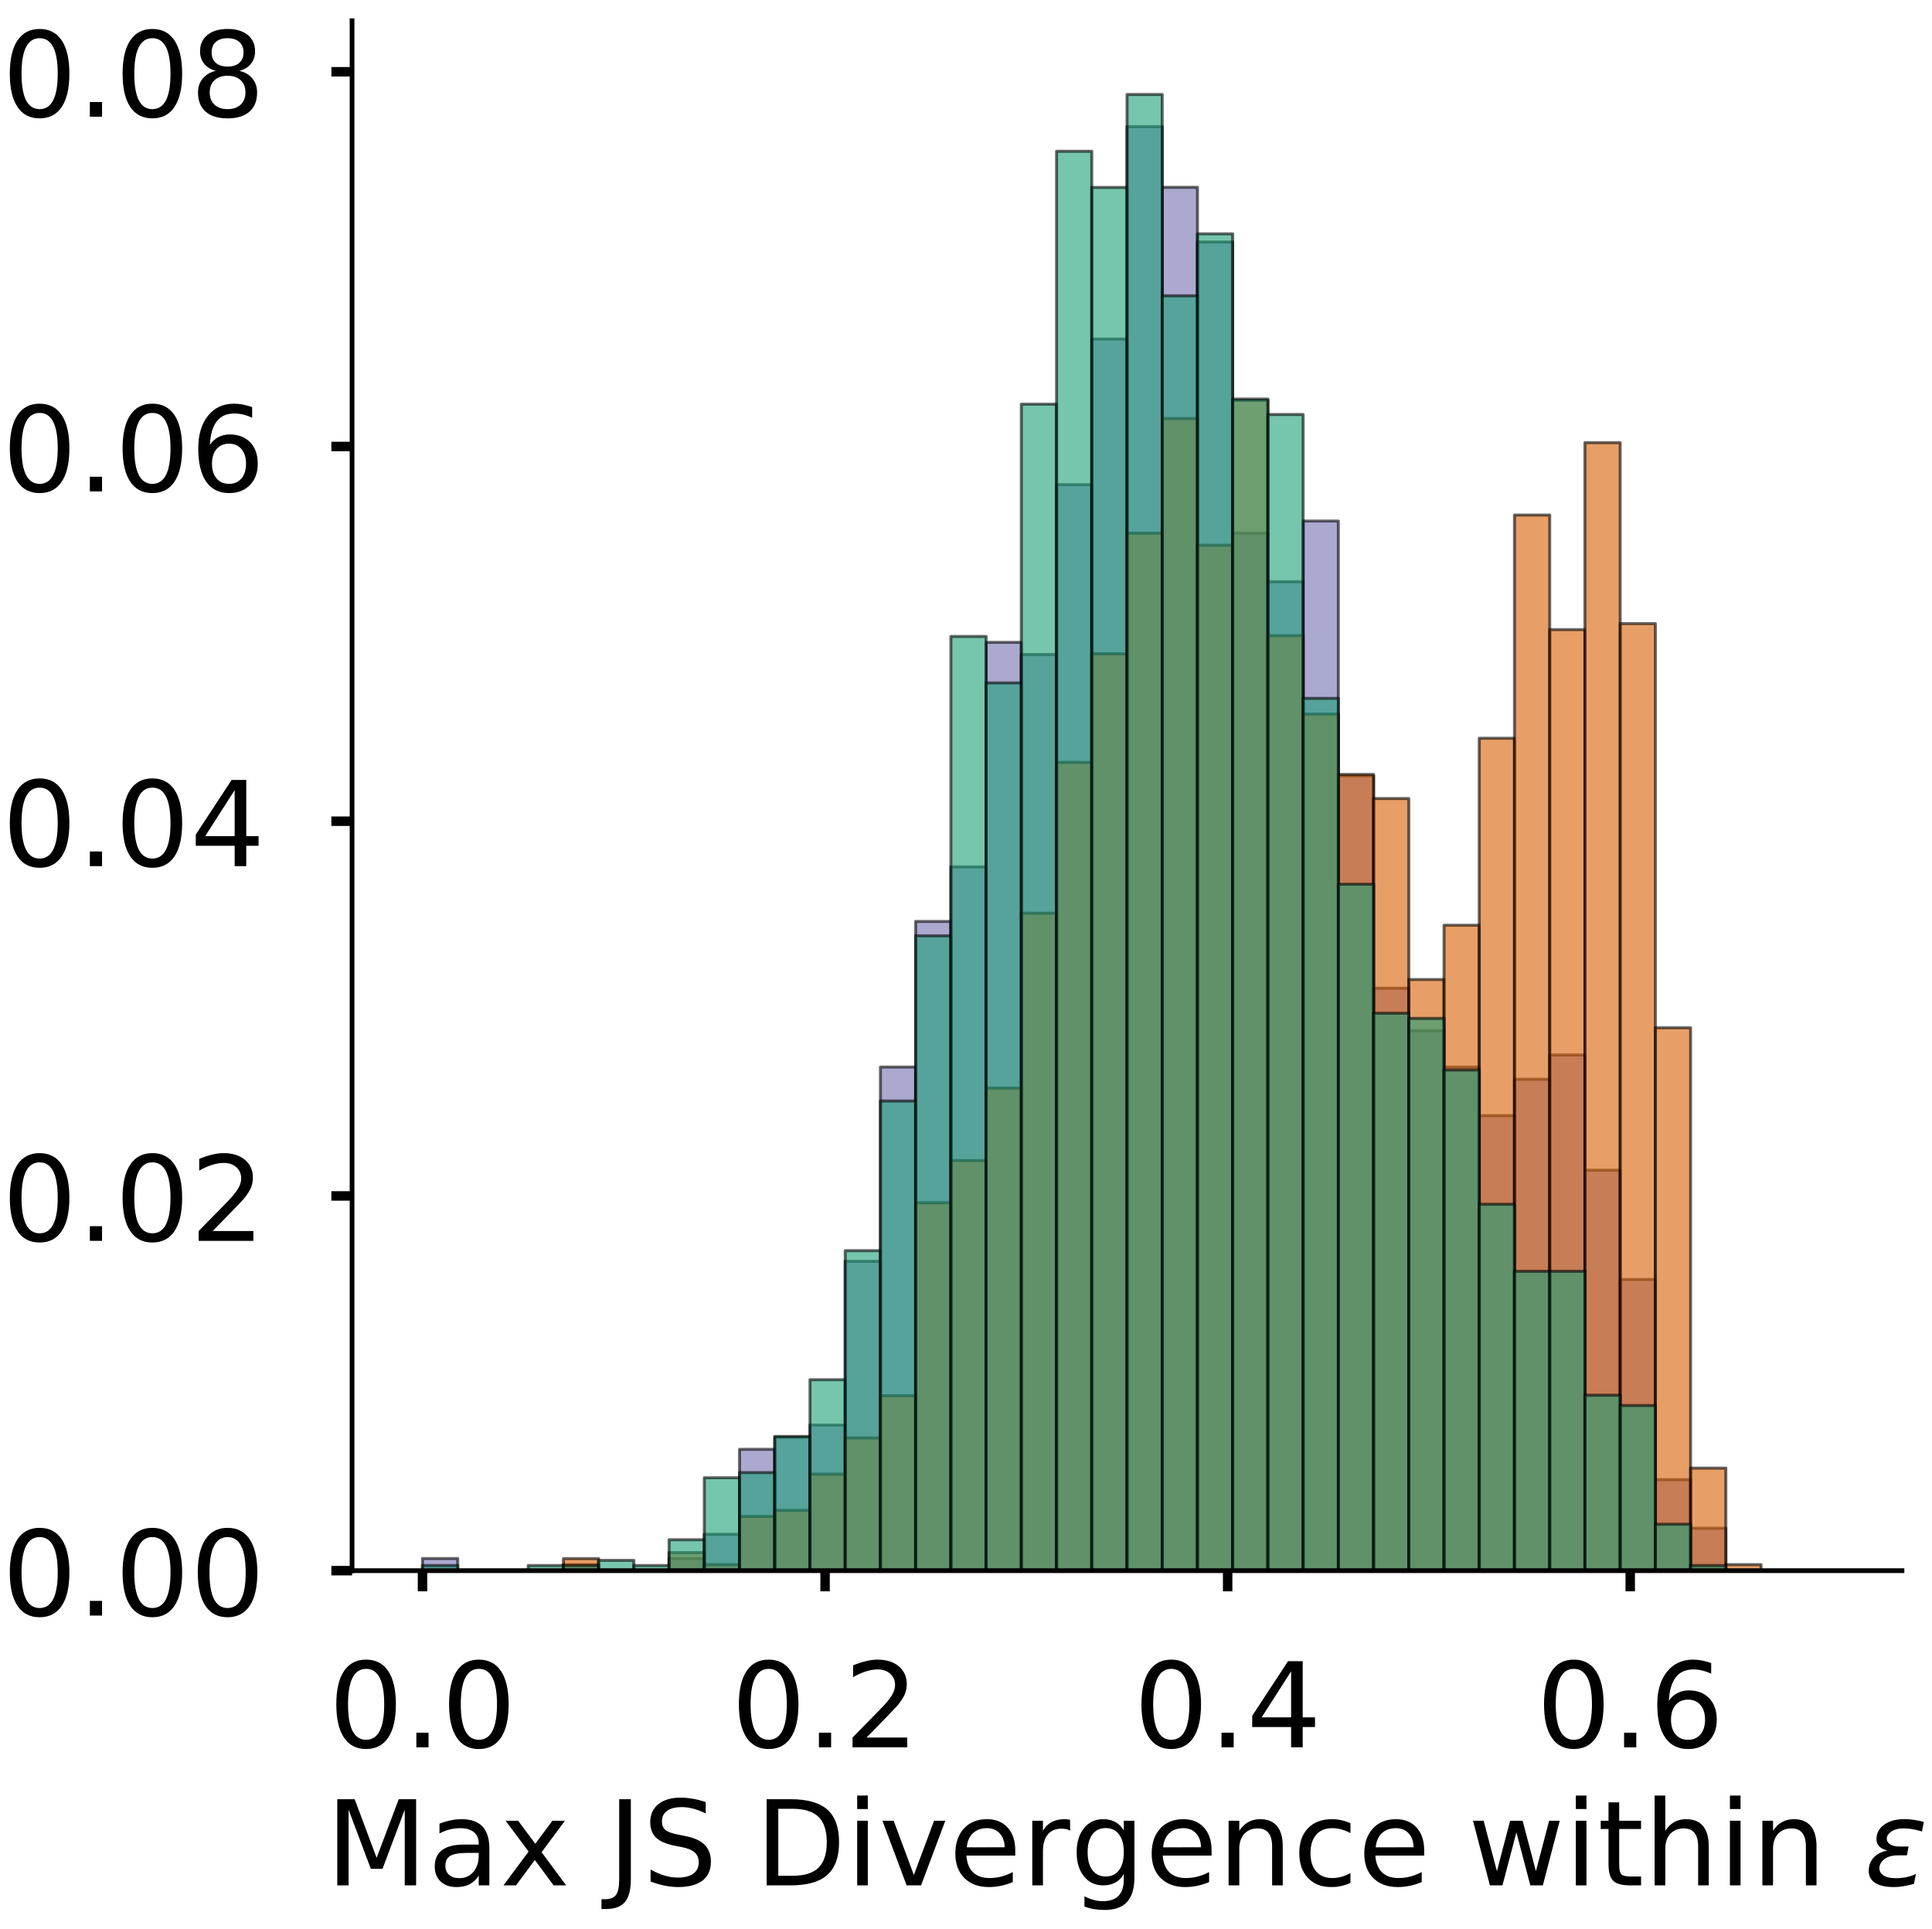 <?xml version="1.0" encoding="utf-8" standalone="no"?>
<!DOCTYPE svg PUBLIC "-//W3C//DTD SVG 1.1//EN"
  "http://www.w3.org/Graphics/SVG/1.1/DTD/svg11.dtd">
<!-- Created with matplotlib (https://matplotlib.org/) -->
<svg height="326.475pt" version="1.1" viewBox="0 0 326.933 326.475" width="326.933pt" xmlns="http://www.w3.org/2000/svg" xmlns:xlink="http://www.w3.org/1999/xlink">
 <defs>
  <style type="text/css">
*{stroke-linecap:butt;stroke-linejoin:round;}
  </style>
 </defs>
 <g id="figure_1">
  <g id="patch_1">
   <path d="M 0 326.475 
L 326.933 326.475 
L 326.933 -0 
L 0 -0 
z
" style="fill:#ffffff;"/>
  </g>
  <g id="axes_1">
   <g id="patch_2">
    <path d="M 59.575 265.775 
L 321.85 265.775 
L 321.85 3.5 
L 59.575 3.5 
z
" style="fill:#ffffff;"/>
   </g>
   <g id="patch_3">
    <path clip-path="url(#p99398fff6b)" d="M 71.497 265.775 
L 77.457 265.775 
L 77.457 263.722 
L 71.497 263.722 
z
" style="fill:#7570b3;opacity:0.6;stroke:#000000;stroke-linejoin:miter;stroke-width:0.5;"/>
   </g>
   <g id="patch_4">
    <path clip-path="url(#p99398fff6b)" d="M 77.457 265.775 
L 83.418 265.775 
L 83.418 265.775 
L 77.457 265.775 
z
" style="fill:#7570b3;opacity:0.6;stroke:#000000;stroke-linejoin:miter;stroke-width:0.5;"/>
   </g>
   <g id="patch_5">
    <path clip-path="url(#p99398fff6b)" d="M 83.418 265.775 
L 89.379 265.775 
L 89.379 265.775 
L 83.418 265.775 
z
" style="fill:#7570b3;opacity:0.6;stroke:#000000;stroke-linejoin:miter;stroke-width:0.5;"/>
   </g>
   <g id="patch_6">
    <path clip-path="url(#p99398fff6b)" d="M 89.379 265.775 
L 95.34 265.775 
L 95.34 265.775 
L 89.379 265.775 
z
" style="fill:#7570b3;opacity:0.6;stroke:#000000;stroke-linejoin:miter;stroke-width:0.5;"/>
   </g>
   <g id="patch_7">
    <path clip-path="url(#p99398fff6b)" d="M 95.34 265.775 
L 101.301 265.775 
L 101.301 264.748 
L 95.34 264.748 
z
" style="fill:#7570b3;opacity:0.6;stroke:#000000;stroke-linejoin:miter;stroke-width:0.5;"/>
   </g>
   <g id="patch_8">
    <path clip-path="url(#p99398fff6b)" d="M 101.301 265.775 
L 107.261 265.775 
L 107.261 265.775 
L 101.301 265.775 
z
" style="fill:#7570b3;opacity:0.6;stroke:#000000;stroke-linejoin:miter;stroke-width:0.5;"/>
   </g>
   <g id="patch_9">
    <path clip-path="url(#p99398fff6b)" d="M 107.261 265.775 
L 113.222 265.775 
L 113.222 265.775 
L 107.261 265.775 
z
" style="fill:#7570b3;opacity:0.6;stroke:#000000;stroke-linejoin:miter;stroke-width:0.5;"/>
   </g>
   <g id="patch_10">
    <path clip-path="url(#p99398fff6b)" d="M 113.222 265.775 
L 119.183 265.775 
L 119.183 263.722 
L 113.222 263.722 
z
" style="fill:#7570b3;opacity:0.6;stroke:#000000;stroke-linejoin:miter;stroke-width:0.5;"/>
   </g>
   <g id="patch_11">
    <path clip-path="url(#p99398fff6b)" d="M 119.183 265.775 
L 125.144 265.775 
L 125.144 259.615 
L 119.183 259.615 
z
" style="fill:#7570b3;opacity:0.6;stroke:#000000;stroke-linejoin:miter;stroke-width:0.5;"/>
   </g>
   <g id="patch_12">
    <path clip-path="url(#p99398fff6b)" d="M 125.144 265.775 
L 131.105 265.775 
L 131.105 245.242 
L 125.144 245.242 
z
" style="fill:#7570b3;opacity:0.6;stroke:#000000;stroke-linejoin:miter;stroke-width:0.5;"/>
   </g>
   <g id="patch_13">
    <path clip-path="url(#p99398fff6b)" d="M 131.105 265.775 
L 137.065 265.775 
L 137.065 243.188 
L 131.105 243.188 
z
" style="fill:#7570b3;opacity:0.6;stroke:#000000;stroke-linejoin:miter;stroke-width:0.5;"/>
   </g>
   <g id="patch_14">
    <path clip-path="url(#p99398fff6b)" d="M 137.065 265.775 
L 143.026 265.775 
L 143.026 241.135 
L 137.065 241.135 
z
" style="fill:#7570b3;opacity:0.6;stroke:#000000;stroke-linejoin:miter;stroke-width:0.5;"/>
   </g>
   <g id="patch_15">
    <path clip-path="url(#p99398fff6b)" d="M 143.026 265.775 
L 148.987 265.775 
L 148.987 213.415 
L 143.026 213.415 
z
" style="fill:#7570b3;opacity:0.6;stroke:#000000;stroke-linejoin:miter;stroke-width:0.5;"/>
   </g>
   <g id="patch_16">
    <path clip-path="url(#p99398fff6b)" d="M 148.987 265.775 
L 154.948 265.775 
L 154.948 180.561 
L 148.987 180.561 
z
" style="fill:#7570b3;opacity:0.6;stroke:#000000;stroke-linejoin:miter;stroke-width:0.5;"/>
   </g>
   <g id="patch_17">
    <path clip-path="url(#p99398fff6b)" d="M 154.948 265.775 
L 160.909 265.775 
L 160.909 155.921 
L 154.948 155.921 
z
" style="fill:#7570b3;opacity:0.6;stroke:#000000;stroke-linejoin:miter;stroke-width:0.5;"/>
   </g>
   <g id="patch_18">
    <path clip-path="url(#p99398fff6b)" d="M 160.909 265.775 
L 166.869 265.775 
L 166.869 146.681 
L 160.909 146.681 
z
" style="fill:#7570b3;opacity:0.6;stroke:#000000;stroke-linejoin:miter;stroke-width:0.5;"/>
   </g>
   <g id="patch_19">
    <path clip-path="url(#p99398fff6b)" d="M 166.869 265.775 
L 172.83 265.775 
L 172.83 108.694 
L 166.869 108.694 
z
" style="fill:#7570b3;opacity:0.6;stroke:#000000;stroke-linejoin:miter;stroke-width:0.5;"/>
   </g>
   <g id="patch_20">
    <path clip-path="url(#p99398fff6b)" d="M 172.83 265.775 
L 178.791 265.775 
L 178.791 110.748 
L 172.83 110.748 
z
" style="fill:#7570b3;opacity:0.6;stroke:#000000;stroke-linejoin:miter;stroke-width:0.5;"/>
   </g>
   <g id="patch_21">
    <path clip-path="url(#p99398fff6b)" d="M 178.791 265.775 
L 184.752 265.775 
L 184.752 82.001 
L 178.791 82.001 
z
" style="fill:#7570b3;opacity:0.6;stroke:#000000;stroke-linejoin:miter;stroke-width:0.5;"/>
   </g>
   <g id="patch_22">
    <path clip-path="url(#p99398fff6b)" d="M 184.752 265.775 
L 190.713 265.775 
L 190.713 57.361 
L 184.752 57.361 
z
" style="fill:#7570b3;opacity:0.6;stroke:#000000;stroke-linejoin:miter;stroke-width:0.5;"/>
   </g>
   <g id="patch_23">
    <path clip-path="url(#p99398fff6b)" d="M 190.713 265.775 
L 196.673 265.775 
L 196.673 21.428 
L 190.713 21.428 
z
" style="fill:#7570b3;opacity:0.6;stroke:#000000;stroke-linejoin:miter;stroke-width:0.5;"/>
   </g>
   <g id="patch_24">
    <path clip-path="url(#p99398fff6b)" d="M 196.673 265.775 
L 202.634 265.775 
L 202.634 31.694 
L 196.673 31.694 
z
" style="fill:#7570b3;opacity:0.6;stroke:#000000;stroke-linejoin:miter;stroke-width:0.5;"/>
   </g>
   <g id="patch_25">
    <path clip-path="url(#p99398fff6b)" d="M 202.634 265.775 
L 208.595 265.775 
L 208.595 40.934 
L 202.634 40.934 
z
" style="fill:#7570b3;opacity:0.6;stroke:#000000;stroke-linejoin:miter;stroke-width:0.5;"/>
   </g>
   <g id="patch_26">
    <path clip-path="url(#p99398fff6b)" d="M 208.595 265.775 
L 214.556 265.775 
L 214.556 90.214 
L 208.595 90.214 
z
" style="fill:#7570b3;opacity:0.6;stroke:#000000;stroke-linejoin:miter;stroke-width:0.5;"/>
   </g>
   <g id="patch_27">
    <path clip-path="url(#p99398fff6b)" d="M 214.556 265.775 
L 220.516 265.775 
L 220.516 98.428 
L 214.556 98.428 
z
" style="fill:#7570b3;opacity:0.6;stroke:#000000;stroke-linejoin:miter;stroke-width:0.5;"/>
   </g>
   <g id="patch_28">
    <path clip-path="url(#p99398fff6b)" d="M 220.516 265.775 
L 226.477 265.775 
L 226.477 88.161 
L 220.516 88.161 
z
" style="fill:#7570b3;opacity:0.6;stroke:#000000;stroke-linejoin:miter;stroke-width:0.5;"/>
   </g>
   <g id="patch_29">
    <path clip-path="url(#p99398fff6b)" d="M 226.477 265.775 
L 232.438 265.775 
L 232.438 131.281 
L 226.477 131.281 
z
" style="fill:#7570b3;opacity:0.6;stroke:#000000;stroke-linejoin:miter;stroke-width:0.5;"/>
   </g>
   <g id="patch_30">
    <path clip-path="url(#p99398fff6b)" d="M 232.438 265.775 
L 238.399 265.775 
L 238.399 167.215 
L 232.438 167.215 
z
" style="fill:#7570b3;opacity:0.6;stroke:#000000;stroke-linejoin:miter;stroke-width:0.5;"/>
   </g>
   <g id="patch_31">
    <path clip-path="url(#p99398fff6b)" d="M 238.399 265.775 
L 244.36 265.775 
L 244.36 174.401 
L 238.399 174.401 
z
" style="fill:#7570b3;opacity:0.6;stroke:#000000;stroke-linejoin:miter;stroke-width:0.5;"/>
   </g>
   <g id="patch_32">
    <path clip-path="url(#p99398fff6b)" d="M 244.36 265.775 
L 250.32 265.775 
L 250.32 180.561 
L 244.36 180.561 
z
" style="fill:#7570b3;opacity:0.6;stroke:#000000;stroke-linejoin:miter;stroke-width:0.5;"/>
   </g>
   <g id="patch_33">
    <path clip-path="url(#p99398fff6b)" d="M 250.32 265.775 
L 256.281 265.775 
L 256.281 188.775 
L 250.32 188.775 
z
" style="fill:#7570b3;opacity:0.6;stroke:#000000;stroke-linejoin:miter;stroke-width:0.5;"/>
   </g>
   <g id="patch_34">
    <path clip-path="url(#p99398fff6b)" d="M 256.281 265.775 
L 262.242 265.775 
L 262.242 182.615 
L 256.281 182.615 
z
" style="fill:#7570b3;opacity:0.6;stroke:#000000;stroke-linejoin:miter;stroke-width:0.5;"/>
   </g>
   <g id="patch_35">
    <path clip-path="url(#p99398fff6b)" d="M 262.242 265.775 
L 268.203 265.775 
L 268.203 178.508 
L 262.242 178.508 
z
" style="fill:#7570b3;opacity:0.6;stroke:#000000;stroke-linejoin:miter;stroke-width:0.5;"/>
   </g>
   <g id="patch_36">
    <path clip-path="url(#p99398fff6b)" d="M 268.203 265.775 
L 274.164 265.775 
L 274.164 198.015 
L 268.203 198.015 
z
" style="fill:#7570b3;opacity:0.6;stroke:#000000;stroke-linejoin:miter;stroke-width:0.5;"/>
   </g>
   <g id="patch_37">
    <path clip-path="url(#p99398fff6b)" d="M 274.164 265.775 
L 280.124 265.775 
L 280.124 216.495 
L 274.164 216.495 
z
" style="fill:#7570b3;opacity:0.6;stroke:#000000;stroke-linejoin:miter;stroke-width:0.5;"/>
   </g>
   <g id="patch_38">
    <path clip-path="url(#p99398fff6b)" d="M 280.124 265.775 
L 286.085 265.775 
L 286.085 250.375 
L 280.124 250.375 
z
" style="fill:#7570b3;opacity:0.6;stroke:#000000;stroke-linejoin:miter;stroke-width:0.5;"/>
   </g>
   <g id="patch_39">
    <path clip-path="url(#p99398fff6b)" d="M 286.085 265.775 
L 292.046 265.775 
L 292.046 258.588 
L 286.085 258.588 
z
" style="fill:#7570b3;opacity:0.6;stroke:#000000;stroke-linejoin:miter;stroke-width:0.5;"/>
   </g>
   <g id="patch_40">
    <path clip-path="url(#p99398fff6b)" d="M 292.046 265.775 
L 298.007 265.775 
L 298.007 265.775 
L 292.046 265.775 
z
" style="fill:#7570b3;opacity:0.6;stroke:#000000;stroke-linejoin:miter;stroke-width:0.5;"/>
   </g>
   <g id="patch_41">
    <path clip-path="url(#p99398fff6b)" d="M 298.007 265.775 
L 303.968 265.775 
L 303.968 265.775 
L 298.007 265.775 
z
" style="fill:#7570b3;opacity:0.6;stroke:#000000;stroke-linejoin:miter;stroke-width:0.5;"/>
   </g>
   <g id="patch_42">
    <path clip-path="url(#p99398fff6b)" d="M 303.968 265.775 
L 309.928 265.775 
L 309.928 265.775 
L 303.968 265.775 
z
" style="fill:#7570b3;opacity:0.6;stroke:#000000;stroke-linejoin:miter;stroke-width:0.5;"/>
   </g>
   <g id="patch_43">
    <path clip-path="url(#p99398fff6b)" d="M 71.497 265.775 
L 77.457 265.775 
L 77.457 265.775 
L 71.497 265.775 
z
" style="fill:#d95f02;opacity:0.6;stroke:#000000;stroke-linejoin:miter;stroke-width:0.5;"/>
   </g>
   <g id="patch_44">
    <path clip-path="url(#p99398fff6b)" d="M 77.457 265.775 
L 83.418 265.775 
L 83.418 265.775 
L 77.457 265.775 
z
" style="fill:#d95f02;opacity:0.6;stroke:#000000;stroke-linejoin:miter;stroke-width:0.5;"/>
   </g>
   <g id="patch_45">
    <path clip-path="url(#p99398fff6b)" d="M 83.418 265.775 
L 89.379 265.775 
L 89.379 265.775 
L 83.418 265.775 
z
" style="fill:#d95f02;opacity:0.6;stroke:#000000;stroke-linejoin:miter;stroke-width:0.5;"/>
   </g>
   <g id="patch_46">
    <path clip-path="url(#p99398fff6b)" d="M 89.379 265.775 
L 95.34 265.775 
L 95.34 265.775 
L 89.379 265.775 
z
" style="fill:#d95f02;opacity:0.6;stroke:#000000;stroke-linejoin:miter;stroke-width:0.5;"/>
   </g>
   <g id="patch_47">
    <path clip-path="url(#p99398fff6b)" d="M 95.34 265.775 
L 101.301 265.775 
L 101.301 263.734 
L 95.34 263.734 
z
" style="fill:#d95f02;opacity:0.6;stroke:#000000;stroke-linejoin:miter;stroke-width:0.5;"/>
   </g>
   <g id="patch_48">
    <path clip-path="url(#p99398fff6b)" d="M 101.301 265.775 
L 107.261 265.775 
L 107.261 265.775 
L 101.301 265.775 
z
" style="fill:#d95f02;opacity:0.6;stroke:#000000;stroke-linejoin:miter;stroke-width:0.5;"/>
   </g>
   <g id="patch_49">
    <path clip-path="url(#p99398fff6b)" d="M 107.261 265.775 
L 113.222 265.775 
L 113.222 265.775 
L 107.261 265.775 
z
" style="fill:#d95f02;opacity:0.6;stroke:#000000;stroke-linejoin:miter;stroke-width:0.5;"/>
   </g>
   <g id="patch_50">
    <path clip-path="url(#p99398fff6b)" d="M 113.222 265.775 
L 119.183 265.775 
L 119.183 262.713 
L 113.222 262.713 
z
" style="fill:#d95f02;opacity:0.6;stroke:#000000;stroke-linejoin:miter;stroke-width:0.5;"/>
   </g>
   <g id="patch_51">
    <path clip-path="url(#p99398fff6b)" d="M 119.183 265.775 
L 125.144 265.775 
L 125.144 264.754 
L 119.183 264.754 
z
" style="fill:#d95f02;opacity:0.6;stroke:#000000;stroke-linejoin:miter;stroke-width:0.5;"/>
   </g>
   <g id="patch_52">
    <path clip-path="url(#p99398fff6b)" d="M 125.144 265.775 
L 131.105 265.775 
L 131.105 256.589 
L 125.144 256.589 
z
" style="fill:#d95f02;opacity:0.6;stroke:#000000;stroke-linejoin:miter;stroke-width:0.5;"/>
   </g>
   <g id="patch_53">
    <path clip-path="url(#p99398fff6b)" d="M 131.105 265.775 
L 137.065 265.775 
L 137.065 255.568 
L 131.105 255.568 
z
" style="fill:#d95f02;opacity:0.6;stroke:#000000;stroke-linejoin:miter;stroke-width:0.5;"/>
   </g>
   <g id="patch_54">
    <path clip-path="url(#p99398fff6b)" d="M 137.065 265.775 
L 143.026 265.775 
L 143.026 249.443 
L 137.065 249.443 
z
" style="fill:#d95f02;opacity:0.6;stroke:#000000;stroke-linejoin:miter;stroke-width:0.5;"/>
   </g>
   <g id="patch_55">
    <path clip-path="url(#p99398fff6b)" d="M 143.026 265.775 
L 148.987 265.775 
L 148.987 243.319 
L 143.026 243.319 
z
" style="fill:#d95f02;opacity:0.6;stroke:#000000;stroke-linejoin:miter;stroke-width:0.5;"/>
   </g>
   <g id="patch_56">
    <path clip-path="url(#p99398fff6b)" d="M 148.987 265.775 
L 154.948 265.775 
L 154.948 236.174 
L 148.987 236.174 
z
" style="fill:#d95f02;opacity:0.6;stroke:#000000;stroke-linejoin:miter;stroke-width:0.5;"/>
   </g>
   <g id="patch_57">
    <path clip-path="url(#p99398fff6b)" d="M 154.948 265.775 
L 160.909 265.775 
L 160.909 203.511 
L 154.948 203.511 
z
" style="fill:#d95f02;opacity:0.6;stroke:#000000;stroke-linejoin:miter;stroke-width:0.5;"/>
   </g>
   <g id="patch_58">
    <path clip-path="url(#p99398fff6b)" d="M 160.909 265.775 
L 166.869 265.775 
L 166.869 196.366 
L 160.909 196.366 
z
" style="fill:#d95f02;opacity:0.6;stroke:#000000;stroke-linejoin:miter;stroke-width:0.5;"/>
   </g>
   <g id="patch_59">
    <path clip-path="url(#p99398fff6b)" d="M 166.869 265.775 
L 172.83 265.775 
L 172.83 184.117 
L 166.869 184.117 
z
" style="fill:#d95f02;opacity:0.6;stroke:#000000;stroke-linejoin:miter;stroke-width:0.5;"/>
   </g>
   <g id="patch_60">
    <path clip-path="url(#p99398fff6b)" d="M 172.83 265.775 
L 178.791 265.775 
L 178.791 154.516 
L 172.83 154.516 
z
" style="fill:#d95f02;opacity:0.6;stroke:#000000;stroke-linejoin:miter;stroke-width:0.5;"/>
   </g>
   <g id="patch_61">
    <path clip-path="url(#p99398fff6b)" d="M 178.791 265.775 
L 184.752 265.775 
L 184.752 128.998 
L 178.791 128.998 
z
" style="fill:#d95f02;opacity:0.6;stroke:#000000;stroke-linejoin:miter;stroke-width:0.5;"/>
   </g>
   <g id="patch_62">
    <path clip-path="url(#p99398fff6b)" d="M 184.752 265.775 
L 190.713 265.775 
L 190.713 110.626 
L 184.752 110.626 
z
" style="fill:#d95f02;opacity:0.6;stroke:#000000;stroke-linejoin:miter;stroke-width:0.5;"/>
   </g>
   <g id="patch_63">
    <path clip-path="url(#p99398fff6b)" d="M 190.713 265.775 
L 196.673 265.775 
L 196.673 90.211 
L 190.713 90.211 
z
" style="fill:#d95f02;opacity:0.6;stroke:#000000;stroke-linejoin:miter;stroke-width:0.5;"/>
   </g>
   <g id="patch_64">
    <path clip-path="url(#p99398fff6b)" d="M 196.673 265.775 
L 202.634 265.775 
L 202.634 70.817 
L 196.673 70.817 
z
" style="fill:#d95f02;opacity:0.6;stroke:#000000;stroke-linejoin:miter;stroke-width:0.5;"/>
   </g>
   <g id="patch_65">
    <path clip-path="url(#p99398fff6b)" d="M 202.634 265.775 
L 208.595 265.775 
L 208.595 92.253 
L 202.634 92.253 
z
" style="fill:#d95f02;opacity:0.6;stroke:#000000;stroke-linejoin:miter;stroke-width:0.5;"/>
   </g>
   <g id="patch_66">
    <path clip-path="url(#p99398fff6b)" d="M 208.595 265.775 
L 214.556 265.775 
L 214.556 67.755 
L 208.595 67.755 
z
" style="fill:#d95f02;opacity:0.6;stroke:#000000;stroke-linejoin:miter;stroke-width:0.5;"/>
   </g>
   <g id="patch_67">
    <path clip-path="url(#p99398fff6b)" d="M 214.556 265.775 
L 220.516 265.775 
L 220.516 107.563 
L 214.556 107.563 
z
" style="fill:#d95f02;opacity:0.6;stroke:#000000;stroke-linejoin:miter;stroke-width:0.5;"/>
   </g>
   <g id="patch_68">
    <path clip-path="url(#p99398fff6b)" d="M 220.516 265.775 
L 226.477 265.775 
L 226.477 120.833 
L 220.516 120.833 
z
" style="fill:#d95f02;opacity:0.6;stroke:#000000;stroke-linejoin:miter;stroke-width:0.5;"/>
   </g>
   <g id="patch_69">
    <path clip-path="url(#p99398fff6b)" d="M 226.477 265.775 
L 232.438 265.775 
L 232.438 131.04 
L 226.477 131.04 
z
" style="fill:#d95f02;opacity:0.6;stroke:#000000;stroke-linejoin:miter;stroke-width:0.5;"/>
   </g>
   <g id="patch_70">
    <path clip-path="url(#p99398fff6b)" d="M 232.438 265.775 
L 238.399 265.775 
L 238.399 135.123 
L 232.438 135.123 
z
" style="fill:#d95f02;opacity:0.6;stroke:#000000;stroke-linejoin:miter;stroke-width:0.5;"/>
   </g>
   <g id="patch_71">
    <path clip-path="url(#p99398fff6b)" d="M 238.399 265.775 
L 244.36 265.775 
L 244.36 165.744 
L 238.399 165.744 
z
" style="fill:#d95f02;opacity:0.6;stroke:#000000;stroke-linejoin:miter;stroke-width:0.5;"/>
   </g>
   <g id="patch_72">
    <path clip-path="url(#p99398fff6b)" d="M 244.36 265.775 
L 250.32 265.775 
L 250.32 156.558 
L 244.36 156.558 
z
" style="fill:#d95f02;opacity:0.6;stroke:#000000;stroke-linejoin:miter;stroke-width:0.5;"/>
   </g>
   <g id="patch_73">
    <path clip-path="url(#p99398fff6b)" d="M 250.32 265.775 
L 256.281 265.775 
L 256.281 124.916 
L 250.32 124.916 
z
" style="fill:#d95f02;opacity:0.6;stroke:#000000;stroke-linejoin:miter;stroke-width:0.5;"/>
   </g>
   <g id="patch_74">
    <path clip-path="url(#p99398fff6b)" d="M 256.281 265.775 
L 262.242 265.775 
L 262.242 87.149 
L 256.281 87.149 
z
" style="fill:#d95f02;opacity:0.6;stroke:#000000;stroke-linejoin:miter;stroke-width:0.5;"/>
   </g>
   <g id="patch_75">
    <path clip-path="url(#p99398fff6b)" d="M 262.242 265.775 
L 268.203 265.775 
L 268.203 106.543 
L 262.242 106.543 
z
" style="fill:#d95f02;opacity:0.6;stroke:#000000;stroke-linejoin:miter;stroke-width:0.5;"/>
   </g>
   <g id="patch_76">
    <path clip-path="url(#p99398fff6b)" d="M 268.203 265.775 
L 274.164 265.775 
L 274.164 74.9 
L 268.203 74.9 
z
" style="fill:#d95f02;opacity:0.6;stroke:#000000;stroke-linejoin:miter;stroke-width:0.5;"/>
   </g>
   <g id="patch_77">
    <path clip-path="url(#p99398fff6b)" d="M 274.164 265.775 
L 280.124 265.775 
L 280.124 105.522 
L 274.164 105.522 
z
" style="fill:#d95f02;opacity:0.6;stroke:#000000;stroke-linejoin:miter;stroke-width:0.5;"/>
   </g>
   <g id="patch_78">
    <path clip-path="url(#p99398fff6b)" d="M 280.124 265.775 
L 286.085 265.775 
L 286.085 173.91 
L 280.124 173.91 
z
" style="fill:#d95f02;opacity:0.6;stroke:#000000;stroke-linejoin:miter;stroke-width:0.5;"/>
   </g>
   <g id="patch_79">
    <path clip-path="url(#p99398fff6b)" d="M 286.085 265.775 
L 292.046 265.775 
L 292.046 248.423 
L 286.085 248.423 
z
" style="fill:#d95f02;opacity:0.6;stroke:#000000;stroke-linejoin:miter;stroke-width:0.5;"/>
   </g>
   <g id="patch_80">
    <path clip-path="url(#p99398fff6b)" d="M 292.046 265.775 
L 298.007 265.775 
L 298.007 264.754 
L 292.046 264.754 
z
" style="fill:#d95f02;opacity:0.6;stroke:#000000;stroke-linejoin:miter;stroke-width:0.5;"/>
   </g>
   <g id="patch_81">
    <path clip-path="url(#p99398fff6b)" d="M 298.007 265.775 
L 303.968 265.775 
L 303.968 265.775 
L 298.007 265.775 
z
" style="fill:#d95f02;opacity:0.6;stroke:#000000;stroke-linejoin:miter;stroke-width:0.5;"/>
   </g>
   <g id="patch_82">
    <path clip-path="url(#p99398fff6b)" d="M 303.968 265.775 
L 309.928 265.775 
L 309.928 265.775 
L 303.968 265.775 
z
" style="fill:#d95f02;opacity:0.6;stroke:#000000;stroke-linejoin:miter;stroke-width:0.5;"/>
   </g>
   <g id="patch_83">
    <path clip-path="url(#p99398fff6b)" d="M 71.497 265.775 
L 77.457 265.775 
L 77.457 264.902 
L 71.497 264.902 
z
" style="fill:#1b9e77;opacity:0.6;stroke:#000000;stroke-linejoin:miter;stroke-width:0.5;"/>
   </g>
   <g id="patch_84">
    <path clip-path="url(#p99398fff6b)" d="M 77.457 265.775 
L 83.418 265.775 
L 83.418 265.775 
L 77.457 265.775 
z
" style="fill:#1b9e77;opacity:0.6;stroke:#000000;stroke-linejoin:miter;stroke-width:0.5;"/>
   </g>
   <g id="patch_85">
    <path clip-path="url(#p99398fff6b)" d="M 83.418 265.775 
L 89.379 265.775 
L 89.379 265.775 
L 83.418 265.775 
z
" style="fill:#1b9e77;opacity:0.6;stroke:#000000;stroke-linejoin:miter;stroke-width:0.5;"/>
   </g>
   <g id="patch_86">
    <path clip-path="url(#p99398fff6b)" d="M 89.379 265.775 
L 95.34 265.775 
L 95.34 264.902 
L 89.379 264.902 
z
" style="fill:#1b9e77;opacity:0.6;stroke:#000000;stroke-linejoin:miter;stroke-width:0.5;"/>
   </g>
   <g id="patch_87">
    <path clip-path="url(#p99398fff6b)" d="M 95.34 265.775 
L 101.301 265.775 
L 101.301 264.902 
L 95.34 264.902 
z
" style="fill:#1b9e77;opacity:0.6;stroke:#000000;stroke-linejoin:miter;stroke-width:0.5;"/>
   </g>
   <g id="patch_88">
    <path clip-path="url(#p99398fff6b)" d="M 101.301 265.775 
L 107.261 265.775 
L 107.261 264.028 
L 101.301 264.028 
z
" style="fill:#1b9e77;opacity:0.6;stroke:#000000;stroke-linejoin:miter;stroke-width:0.5;"/>
   </g>
   <g id="patch_89">
    <path clip-path="url(#p99398fff6b)" d="M 107.261 265.775 
L 113.222 265.775 
L 113.222 264.902 
L 107.261 264.902 
z
" style="fill:#1b9e77;opacity:0.6;stroke:#000000;stroke-linejoin:miter;stroke-width:0.5;"/>
   </g>
   <g id="patch_90">
    <path clip-path="url(#p99398fff6b)" d="M 113.222 265.775 
L 119.183 265.775 
L 119.183 260.535 
L 113.222 260.535 
z
" style="fill:#1b9e77;opacity:0.6;stroke:#000000;stroke-linejoin:miter;stroke-width:0.5;"/>
   </g>
   <g id="patch_91">
    <path clip-path="url(#p99398fff6b)" d="M 119.183 265.775 
L 125.144 265.775 
L 125.144 250.054 
L 119.183 250.054 
z
" style="fill:#1b9e77;opacity:0.6;stroke:#000000;stroke-linejoin:miter;stroke-width:0.5;"/>
   </g>
   <g id="patch_92">
    <path clip-path="url(#p99398fff6b)" d="M 125.144 265.775 
L 131.105 265.775 
L 131.105 249.181 
L 125.144 249.181 
z
" style="fill:#1b9e77;opacity:0.6;stroke:#000000;stroke-linejoin:miter;stroke-width:0.5;"/>
   </g>
   <g id="patch_93">
    <path clip-path="url(#p99398fff6b)" d="M 131.105 265.775 
L 137.065 265.775 
L 137.065 243.067 
L 131.105 243.067 
z
" style="fill:#1b9e77;opacity:0.6;stroke:#000000;stroke-linejoin:miter;stroke-width:0.5;"/>
   </g>
   <g id="patch_94">
    <path clip-path="url(#p99398fff6b)" d="M 137.065 265.775 
L 143.026 265.775 
L 143.026 233.46 
L 137.065 233.46 
z
" style="fill:#1b9e77;opacity:0.6;stroke:#000000;stroke-linejoin:miter;stroke-width:0.5;"/>
   </g>
   <g id="patch_95">
    <path clip-path="url(#p99398fff6b)" d="M 143.026 265.775 
L 148.987 265.775 
L 148.987 211.626 
L 143.026 211.626 
z
" style="fill:#1b9e77;opacity:0.6;stroke:#000000;stroke-linejoin:miter;stroke-width:0.5;"/>
   </g>
   <g id="patch_96">
    <path clip-path="url(#p99398fff6b)" d="M 148.987 265.775 
L 154.948 265.775 
L 154.948 186.298 
L 148.987 186.298 
z
" style="fill:#1b9e77;opacity:0.6;stroke:#000000;stroke-linejoin:miter;stroke-width:0.5;"/>
   </g>
   <g id="patch_97">
    <path clip-path="url(#p99398fff6b)" d="M 154.948 265.775 
L 160.909 265.775 
L 160.909 158.35 
L 154.948 158.35 
z
" style="fill:#1b9e77;opacity:0.6;stroke:#000000;stroke-linejoin:miter;stroke-width:0.5;"/>
   </g>
   <g id="patch_98">
    <path clip-path="url(#p99398fff6b)" d="M 160.909 265.775 
L 166.869 265.775 
L 166.869 107.694 
L 160.909 107.694 
z
" style="fill:#1b9e77;opacity:0.6;stroke:#000000;stroke-linejoin:miter;stroke-width:0.5;"/>
   </g>
   <g id="patch_99">
    <path clip-path="url(#p99398fff6b)" d="M 166.869 265.775 
L 172.83 265.775 
L 172.83 115.554 
L 166.869 115.554 
z
" style="fill:#1b9e77;opacity:0.6;stroke:#000000;stroke-linejoin:miter;stroke-width:0.5;"/>
   </g>
   <g id="patch_100">
    <path clip-path="url(#p99398fff6b)" d="M 172.83 265.775 
L 178.791 265.775 
L 178.791 68.392 
L 172.83 68.392 
z
" style="fill:#1b9e77;opacity:0.6;stroke:#000000;stroke-linejoin:miter;stroke-width:0.5;"/>
   </g>
   <g id="patch_101">
    <path clip-path="url(#p99398fff6b)" d="M 178.791 265.775 
L 184.752 265.775 
L 184.752 25.596 
L 178.791 25.596 
z
" style="fill:#1b9e77;opacity:0.6;stroke:#000000;stroke-linejoin:miter;stroke-width:0.5;"/>
   </g>
   <g id="patch_102">
    <path clip-path="url(#p99398fff6b)" d="M 184.752 265.775 
L 190.713 265.775 
L 190.713 31.71 
L 184.752 31.71 
z
" style="fill:#1b9e77;opacity:0.6;stroke:#000000;stroke-linejoin:miter;stroke-width:0.5;"/>
   </g>
   <g id="patch_103">
    <path clip-path="url(#p99398fff6b)" d="M 190.713 265.775 
L 196.673 265.775 
L 196.673 15.989 
L 190.713 15.989 
z
" style="fill:#1b9e77;opacity:0.6;stroke:#000000;stroke-linejoin:miter;stroke-width:0.5;"/>
   </g>
   <g id="patch_104">
    <path clip-path="url(#p99398fff6b)" d="M 196.673 265.775 
L 202.634 265.775 
L 202.634 50.051 
L 196.673 50.051 
z
" style="fill:#1b9e77;opacity:0.6;stroke:#000000;stroke-linejoin:miter;stroke-width:0.5;"/>
   </g>
   <g id="patch_105">
    <path clip-path="url(#p99398fff6b)" d="M 202.634 265.775 
L 208.595 265.775 
L 208.595 39.57 
L 202.634 39.57 
z
" style="fill:#1b9e77;opacity:0.6;stroke:#000000;stroke-linejoin:miter;stroke-width:0.5;"/>
   </g>
   <g id="patch_106">
    <path clip-path="url(#p99398fff6b)" d="M 208.595 265.775 
L 214.556 265.775 
L 214.556 67.519 
L 208.595 67.519 
z
" style="fill:#1b9e77;opacity:0.6;stroke:#000000;stroke-linejoin:miter;stroke-width:0.5;"/>
   </g>
   <g id="patch_107">
    <path clip-path="url(#p99398fff6b)" d="M 214.556 265.775 
L 220.516 265.775 
L 220.516 70.139 
L 214.556 70.139 
z
" style="fill:#1b9e77;opacity:0.6;stroke:#000000;stroke-linejoin:miter;stroke-width:0.5;"/>
   </g>
   <g id="patch_108">
    <path clip-path="url(#p99398fff6b)" d="M 220.516 265.775 
L 226.477 265.775 
L 226.477 118.174 
L 220.516 118.174 
z
" style="fill:#1b9e77;opacity:0.6;stroke:#000000;stroke-linejoin:miter;stroke-width:0.5;"/>
   </g>
   <g id="patch_109">
    <path clip-path="url(#p99398fff6b)" d="M 226.477 265.775 
L 232.438 265.775 
L 232.438 149.616 
L 226.477 149.616 
z
" style="fill:#1b9e77;opacity:0.6;stroke:#000000;stroke-linejoin:miter;stroke-width:0.5;"/>
   </g>
   <g id="patch_110">
    <path clip-path="url(#p99398fff6b)" d="M 232.438 265.775 
L 238.399 265.775 
L 238.399 171.45 
L 232.438 171.45 
z
" style="fill:#1b9e77;opacity:0.6;stroke:#000000;stroke-linejoin:miter;stroke-width:0.5;"/>
   </g>
   <g id="patch_111">
    <path clip-path="url(#p99398fff6b)" d="M 238.399 265.775 
L 244.36 265.775 
L 244.36 172.324 
L 238.399 172.324 
z
" style="fill:#1b9e77;opacity:0.6;stroke:#000000;stroke-linejoin:miter;stroke-width:0.5;"/>
   </g>
   <g id="patch_112">
    <path clip-path="url(#p99398fff6b)" d="M 244.36 265.775 
L 250.32 265.775 
L 250.32 181.057 
L 244.36 181.057 
z
" style="fill:#1b9e77;opacity:0.6;stroke:#000000;stroke-linejoin:miter;stroke-width:0.5;"/>
   </g>
   <g id="patch_113">
    <path clip-path="url(#p99398fff6b)" d="M 250.32 265.775 
L 256.281 265.775 
L 256.281 203.765 
L 250.32 203.765 
z
" style="fill:#1b9e77;opacity:0.6;stroke:#000000;stroke-linejoin:miter;stroke-width:0.5;"/>
   </g>
   <g id="patch_114">
    <path clip-path="url(#p99398fff6b)" d="M 256.281 265.775 
L 262.242 265.775 
L 262.242 215.119 
L 256.281 215.119 
z
" style="fill:#1b9e77;opacity:0.6;stroke:#000000;stroke-linejoin:miter;stroke-width:0.5;"/>
   </g>
   <g id="patch_115">
    <path clip-path="url(#p99398fff6b)" d="M 262.242 265.775 
L 268.203 265.775 
L 268.203 215.119 
L 262.242 215.119 
z
" style="fill:#1b9e77;opacity:0.6;stroke:#000000;stroke-linejoin:miter;stroke-width:0.5;"/>
   </g>
   <g id="patch_116">
    <path clip-path="url(#p99398fff6b)" d="M 268.203 265.775 
L 274.164 265.775 
L 274.164 236.08 
L 268.203 236.08 
z
" style="fill:#1b9e77;opacity:0.6;stroke:#000000;stroke-linejoin:miter;stroke-width:0.5;"/>
   </g>
   <g id="patch_117">
    <path clip-path="url(#p99398fff6b)" d="M 274.164 265.775 
L 280.124 265.775 
L 280.124 237.827 
L 274.164 237.827 
z
" style="fill:#1b9e77;opacity:0.6;stroke:#000000;stroke-linejoin:miter;stroke-width:0.5;"/>
   </g>
   <g id="patch_118">
    <path clip-path="url(#p99398fff6b)" d="M 280.124 265.775 
L 286.085 265.775 
L 286.085 257.915 
L 280.124 257.915 
z
" style="fill:#1b9e77;opacity:0.6;stroke:#000000;stroke-linejoin:miter;stroke-width:0.5;"/>
   </g>
   <g id="patch_119">
    <path clip-path="url(#p99398fff6b)" d="M 286.085 265.775 
L 292.046 265.775 
L 292.046 264.902 
L 286.085 264.902 
z
" style="fill:#1b9e77;opacity:0.6;stroke:#000000;stroke-linejoin:miter;stroke-width:0.5;"/>
   </g>
   <g id="patch_120">
    <path clip-path="url(#p99398fff6b)" d="M 292.046 265.775 
L 298.007 265.775 
L 298.007 265.775 
L 292.046 265.775 
z
" style="fill:#1b9e77;opacity:0.6;stroke:#000000;stroke-linejoin:miter;stroke-width:0.5;"/>
   </g>
   <g id="patch_121">
    <path clip-path="url(#p99398fff6b)" d="M 298.007 265.775 
L 303.968 265.775 
L 303.968 265.775 
L 298.007 265.775 
z
" style="fill:#1b9e77;opacity:0.6;stroke:#000000;stroke-linejoin:miter;stroke-width:0.5;"/>
   </g>
   <g id="patch_122">
    <path clip-path="url(#p99398fff6b)" d="M 303.968 265.775 
L 309.928 265.775 
L 309.928 265.775 
L 303.968 265.775 
z
" style="fill:#1b9e77;opacity:0.6;stroke:#000000;stroke-linejoin:miter;stroke-width:0.5;"/>
   </g>
   <g id="matplotlib.axis_1">
    <g id="xtick_1">
     <g id="line2d_1">
      <defs>
       <path d="M 0 0 
L 0 3.5 
" id="med0b43a77f" style="stroke:#000000;stroke-width:1.6;"/>
      </defs>
      <g>
       <use style="stroke:#000000;stroke-width:1.6;" x="71.497" xlink:href="#med0b43a77f" y="265.775"/>
      </g>
     </g>
     <g id="text_1">
      <!-- 0.0 -->
      <defs>
       <path d="M 31.781 66.406 
Q 24.172 66.406 20.328 58.906 
Q 16.5 51.422 16.5 36.375 
Q 16.5 21.391 20.328 13.891 
Q 24.172 6.391 31.781 6.391 
Q 39.453 6.391 43.281 13.891 
Q 47.125 21.391 47.125 36.375 
Q 47.125 51.422 43.281 58.906 
Q 39.453 66.406 31.781 66.406 
z
M 31.781 74.219 
Q 44.047 74.219 50.516 64.516 
Q 56.984 54.828 56.984 36.375 
Q 56.984 17.969 50.516 8.266 
Q 44.047 -1.422 31.781 -1.422 
Q 19.531 -1.422 13.062 8.266 
Q 6.594 17.969 6.594 36.375 
Q 6.594 54.828 13.062 64.516 
Q 19.531 74.219 31.781 74.219 
z
" id="DejaVuSans-48"/>
       <path d="M 10.688 12.406 
L 21 12.406 
L 21 0 
L 10.688 0 
z
" id="DejaVuSans-46"/>
      </defs>
      <g transform="translate(55.593 295.672)scale(0.2 -0.2)">
       <use xlink:href="#DejaVuSans-48"/>
       <use x="63.623" xlink:href="#DejaVuSans-46"/>
       <use x="95.41" xlink:href="#DejaVuSans-48"/>
      </g>
     </g>
    </g>
    <g id="xtick_2">
     <g id="line2d_2">
      <g>
       <use style="stroke:#000000;stroke-width:1.6;" x="139.62" xlink:href="#med0b43a77f" y="265.775"/>
      </g>
     </g>
     <g id="text_2">
      <!-- 0.2 -->
      <defs>
       <path d="M 19.188 8.297 
L 53.609 8.297 
L 53.609 0 
L 7.328 0 
L 7.328 8.297 
Q 12.938 14.109 22.625 23.891 
Q 32.328 33.688 34.812 36.531 
Q 39.547 41.844 41.422 45.531 
Q 43.312 49.219 43.312 52.781 
Q 43.312 58.594 39.234 62.25 
Q 35.156 65.922 28.609 65.922 
Q 23.969 65.922 18.812 64.312 
Q 13.672 62.703 7.812 59.422 
L 7.812 69.391 
Q 13.766 71.781 18.938 73 
Q 24.125 74.219 28.422 74.219 
Q 39.75 74.219 46.484 68.547 
Q 53.219 62.891 53.219 53.422 
Q 53.219 48.922 51.531 44.891 
Q 49.859 40.875 45.406 35.406 
Q 44.188 33.984 37.641 27.219 
Q 31.109 20.453 19.188 8.297 
z
" id="DejaVuSans-50"/>
      </defs>
      <g transform="translate(123.717 295.672)scale(0.2 -0.2)">
       <use xlink:href="#DejaVuSans-48"/>
       <use x="63.623" xlink:href="#DejaVuSans-46"/>
       <use x="95.41" xlink:href="#DejaVuSans-50"/>
      </g>
     </g>
    </g>
    <g id="xtick_3">
     <g id="line2d_3">
      <g>
       <use style="stroke:#000000;stroke-width:1.6;" x="207.743" xlink:href="#med0b43a77f" y="265.775"/>
      </g>
     </g>
     <g id="text_3">
      <!-- 0.4 -->
      <defs>
       <path d="M 37.797 64.312 
L 12.891 25.391 
L 37.797 25.391 
z
M 35.203 72.906 
L 47.609 72.906 
L 47.609 25.391 
L 58.016 25.391 
L 58.016 17.188 
L 47.609 17.188 
L 47.609 0 
L 37.797 0 
L 37.797 17.188 
L 4.891 17.188 
L 4.891 26.703 
z
" id="DejaVuSans-52"/>
      </defs>
      <g transform="translate(191.84 295.672)scale(0.2 -0.2)">
       <use xlink:href="#DejaVuSans-48"/>
       <use x="63.623" xlink:href="#DejaVuSans-46"/>
       <use x="95.41" xlink:href="#DejaVuSans-52"/>
      </g>
     </g>
    </g>
    <g id="xtick_4">
     <g id="line2d_4">
      <g>
       <use style="stroke:#000000;stroke-width:1.6;" x="275.867" xlink:href="#med0b43a77f" y="265.775"/>
      </g>
     </g>
     <g id="text_4">
      <!-- 0.6 -->
      <defs>
       <path d="M 33.016 40.375 
Q 26.375 40.375 22.484 35.828 
Q 18.609 31.297 18.609 23.391 
Q 18.609 15.531 22.484 10.953 
Q 26.375 6.391 33.016 6.391 
Q 39.656 6.391 43.531 10.953 
Q 47.406 15.531 47.406 23.391 
Q 47.406 31.297 43.531 35.828 
Q 39.656 40.375 33.016 40.375 
z
M 52.594 71.297 
L 52.594 62.312 
Q 48.875 64.062 45.094 64.984 
Q 41.312 65.922 37.594 65.922 
Q 27.828 65.922 22.672 59.328 
Q 17.531 52.734 16.797 39.406 
Q 19.672 43.656 24.016 45.922 
Q 28.375 48.188 33.594 48.188 
Q 44.578 48.188 50.953 41.516 
Q 57.328 34.859 57.328 23.391 
Q 57.328 12.156 50.688 5.359 
Q 44.047 -1.422 33.016 -1.422 
Q 20.359 -1.422 13.672 8.266 
Q 6.984 17.969 6.984 36.375 
Q 6.984 53.656 15.188 63.938 
Q 23.391 74.219 37.203 74.219 
Q 40.922 74.219 44.703 73.484 
Q 48.484 72.75 52.594 71.297 
z
" id="DejaVuSans-54"/>
      </defs>
      <g transform="translate(259.964 295.672)scale(0.2 -0.2)">
       <use xlink:href="#DejaVuSans-48"/>
       <use x="63.623" xlink:href="#DejaVuSans-46"/>
       <use x="95.41" xlink:href="#DejaVuSans-54"/>
      </g>
     </g>
    </g>
    <g id="text_5">
     <!-- Max JS Divergence within $\epsilon$ -->
     <defs>
      <path d="M 9.812 72.906 
L 24.516 72.906 
L 43.109 23.297 
L 61.812 72.906 
L 76.516 72.906 
L 76.516 0 
L 66.891 0 
L 66.891 64.016 
L 48.094 14.016 
L 38.188 14.016 
L 19.391 64.016 
L 19.391 0 
L 9.812 0 
z
" id="DejaVuSans-77"/>
      <path d="M 34.281 27.484 
Q 23.391 27.484 19.188 25 
Q 14.984 22.516 14.984 16.5 
Q 14.984 11.719 18.141 8.906 
Q 21.297 6.109 26.703 6.109 
Q 34.188 6.109 38.703 11.406 
Q 43.219 16.703 43.219 25.484 
L 43.219 27.484 
z
M 52.203 31.203 
L 52.203 0 
L 43.219 0 
L 43.219 8.297 
Q 40.141 3.328 35.547 0.953 
Q 30.953 -1.422 24.312 -1.422 
Q 15.922 -1.422 10.953 3.297 
Q 6 8.016 6 15.922 
Q 6 25.141 12.172 29.828 
Q 18.359 34.516 30.609 34.516 
L 43.219 34.516 
L 43.219 35.406 
Q 43.219 41.609 39.141 45 
Q 35.062 48.391 27.688 48.391 
Q 23 48.391 18.547 47.266 
Q 14.109 46.141 10.016 43.891 
L 10.016 52.203 
Q 14.938 54.109 19.578 55.047 
Q 24.219 56 28.609 56 
Q 40.484 56 46.344 49.844 
Q 52.203 43.703 52.203 31.203 
z
" id="DejaVuSans-97"/>
      <path d="M 54.891 54.688 
L 35.109 28.078 
L 55.906 0 
L 45.312 0 
L 29.391 21.484 
L 13.484 0 
L 2.875 0 
L 24.125 28.609 
L 4.688 54.688 
L 15.281 54.688 
L 29.781 35.203 
L 44.281 54.688 
z
" id="DejaVuSans-120"/>
      <path id="DejaVuSans-32"/>
      <path d="M 9.812 72.906 
L 19.672 72.906 
L 19.672 5.078 
Q 19.672 -8.109 14.672 -14.062 
Q 9.672 -20.016 -1.422 -20.016 
L -5.172 -20.016 
L -5.172 -11.719 
L -2.094 -11.719 
Q 4.438 -11.719 7.125 -8.047 
Q 9.812 -4.391 9.812 5.078 
z
" id="DejaVuSans-74"/>
      <path d="M 53.516 70.516 
L 53.516 60.891 
Q 47.906 63.578 42.922 64.891 
Q 37.938 66.219 33.297 66.219 
Q 25.25 66.219 20.875 63.094 
Q 16.5 59.969 16.5 54.203 
Q 16.5 49.359 19.406 46.891 
Q 22.312 44.438 30.422 42.922 
L 36.375 41.703 
Q 47.406 39.594 52.656 34.297 
Q 57.906 29 57.906 20.125 
Q 57.906 9.516 50.797 4.047 
Q 43.703 -1.422 29.984 -1.422 
Q 24.812 -1.422 18.969 -0.25 
Q 13.141 0.922 6.891 3.219 
L 6.891 13.375 
Q 12.891 10.016 18.656 8.297 
Q 24.422 6.594 29.984 6.594 
Q 38.422 6.594 43.016 9.906 
Q 47.609 13.234 47.609 19.391 
Q 47.609 24.75 44.312 27.781 
Q 41.016 30.812 33.5 32.328 
L 27.484 33.5 
Q 16.453 35.688 11.516 40.375 
Q 6.594 45.062 6.594 53.422 
Q 6.594 63.094 13.406 68.656 
Q 20.219 74.219 32.172 74.219 
Q 37.312 74.219 42.625 73.281 
Q 47.953 72.359 53.516 70.516 
z
" id="DejaVuSans-83"/>
      <path d="M 19.672 64.797 
L 19.672 8.109 
L 31.594 8.109 
Q 46.688 8.109 53.688 14.938 
Q 60.688 21.781 60.688 36.531 
Q 60.688 51.172 53.688 57.984 
Q 46.688 64.797 31.594 64.797 
z
M 9.812 72.906 
L 30.078 72.906 
Q 51.266 72.906 61.172 64.094 
Q 71.094 55.281 71.094 36.531 
Q 71.094 17.672 61.125 8.828 
Q 51.172 0 30.078 0 
L 9.812 0 
z
" id="DejaVuSans-68"/>
      <path d="M 9.422 54.688 
L 18.406 54.688 
L 18.406 0 
L 9.422 0 
z
M 9.422 75.984 
L 18.406 75.984 
L 18.406 64.594 
L 9.422 64.594 
z
" id="DejaVuSans-105"/>
      <path d="M 2.984 54.688 
L 12.5 54.688 
L 29.594 8.797 
L 46.688 54.688 
L 56.203 54.688 
L 35.688 0 
L 23.484 0 
z
" id="DejaVuSans-118"/>
      <path d="M 56.203 29.594 
L 56.203 25.203 
L 14.891 25.203 
Q 15.484 15.922 20.484 11.062 
Q 25.484 6.203 34.422 6.203 
Q 39.594 6.203 44.453 7.469 
Q 49.312 8.734 54.109 11.281 
L 54.109 2.781 
Q 49.266 0.734 44.188 -0.344 
Q 39.109 -1.422 33.891 -1.422 
Q 20.797 -1.422 13.156 6.188 
Q 5.516 13.812 5.516 26.812 
Q 5.516 40.234 12.766 48.109 
Q 20.016 56 32.328 56 
Q 43.359 56 49.781 48.891 
Q 56.203 41.797 56.203 29.594 
z
M 47.219 32.234 
Q 47.125 39.594 43.094 43.984 
Q 39.062 48.391 32.422 48.391 
Q 24.906 48.391 20.391 44.141 
Q 15.875 39.891 15.188 32.172 
z
" id="DejaVuSans-101"/>
      <path d="M 41.109 46.297 
Q 39.594 47.172 37.812 47.578 
Q 36.031 48 33.891 48 
Q 26.266 48 22.188 43.047 
Q 18.109 38.094 18.109 28.812 
L 18.109 0 
L 9.078 0 
L 9.078 54.688 
L 18.109 54.688 
L 18.109 46.188 
Q 20.953 51.172 25.484 53.578 
Q 30.031 56 36.531 56 
Q 37.453 56 38.578 55.875 
Q 39.703 55.766 41.062 55.516 
z
" id="DejaVuSans-114"/>
      <path d="M 45.406 27.984 
Q 45.406 37.75 41.375 43.109 
Q 37.359 48.484 30.078 48.484 
Q 22.859 48.484 18.828 43.109 
Q 14.797 37.75 14.797 27.984 
Q 14.797 18.266 18.828 12.891 
Q 22.859 7.516 30.078 7.516 
Q 37.359 7.516 41.375 12.891 
Q 45.406 18.266 45.406 27.984 
z
M 54.391 6.781 
Q 54.391 -7.172 48.188 -13.984 
Q 42 -20.797 29.203 -20.797 
Q 24.469 -20.797 20.266 -20.094 
Q 16.062 -19.391 12.109 -17.922 
L 12.109 -9.188 
Q 16.062 -11.328 19.922 -12.344 
Q 23.781 -13.375 27.781 -13.375 
Q 36.625 -13.375 41.016 -8.766 
Q 45.406 -4.156 45.406 5.172 
L 45.406 9.625 
Q 42.625 4.781 38.281 2.391 
Q 33.938 0 27.875 0 
Q 17.828 0 11.672 7.656 
Q 5.516 15.328 5.516 27.984 
Q 5.516 40.672 11.672 48.328 
Q 17.828 56 27.875 56 
Q 33.938 56 38.281 53.609 
Q 42.625 51.219 45.406 46.391 
L 45.406 54.688 
L 54.391 54.688 
z
" id="DejaVuSans-103"/>
      <path d="M 54.891 33.016 
L 54.891 0 
L 45.906 0 
L 45.906 32.719 
Q 45.906 40.484 42.875 44.328 
Q 39.844 48.188 33.797 48.188 
Q 26.516 48.188 22.312 43.547 
Q 18.109 38.922 18.109 30.906 
L 18.109 0 
L 9.078 0 
L 9.078 54.688 
L 18.109 54.688 
L 18.109 46.188 
Q 21.344 51.125 25.703 53.562 
Q 30.078 56 35.797 56 
Q 45.219 56 50.047 50.172 
Q 54.891 44.344 54.891 33.016 
z
" id="DejaVuSans-110"/>
      <path d="M 48.781 52.594 
L 48.781 44.188 
Q 44.969 46.297 41.141 47.344 
Q 37.312 48.391 33.406 48.391 
Q 24.656 48.391 19.812 42.844 
Q 14.984 37.312 14.984 27.297 
Q 14.984 17.281 19.812 11.734 
Q 24.656 6.203 33.406 6.203 
Q 37.312 6.203 41.141 7.25 
Q 44.969 8.297 48.781 10.406 
L 48.781 2.094 
Q 45.016 0.344 40.984 -0.531 
Q 36.969 -1.422 32.422 -1.422 
Q 20.062 -1.422 12.781 6.344 
Q 5.516 14.109 5.516 27.297 
Q 5.516 40.672 12.859 48.328 
Q 20.219 56 33.016 56 
Q 37.156 56 41.109 55.141 
Q 45.062 54.297 48.781 52.594 
z
" id="DejaVuSans-99"/>
      <path d="M 4.203 54.688 
L 13.188 54.688 
L 24.422 12.016 
L 35.594 54.688 
L 46.188 54.688 
L 57.422 12.016 
L 68.609 54.688 
L 77.594 54.688 
L 63.281 0 
L 52.688 0 
L 40.922 44.828 
L 29.109 0 
L 18.5 0 
z
" id="DejaVuSans-119"/>
      <path d="M 18.312 70.219 
L 18.312 54.688 
L 36.812 54.688 
L 36.812 47.703 
L 18.312 47.703 
L 18.312 18.016 
Q 18.312 11.328 20.141 9.422 
Q 21.969 7.516 27.594 7.516 
L 36.812 7.516 
L 36.812 0 
L 27.594 0 
Q 17.188 0 13.234 3.875 
Q 9.281 7.766 9.281 18.016 
L 9.281 47.703 
L 2.688 47.703 
L 2.688 54.688 
L 9.281 54.688 
L 9.281 70.219 
z
" id="DejaVuSans-116"/>
      <path d="M 54.891 33.016 
L 54.891 0 
L 45.906 0 
L 45.906 32.719 
Q 45.906 40.484 42.875 44.328 
Q 39.844 48.188 33.797 48.188 
Q 26.516 48.188 22.312 43.547 
Q 18.109 38.922 18.109 30.906 
L 18.109 0 
L 9.078 0 
L 9.078 75.984 
L 18.109 75.984 
L 18.109 46.188 
Q 21.344 51.125 25.703 53.562 
Q 30.078 56 35.797 56 
Q 45.219 56 50.047 50.172 
Q 54.891 44.344 54.891 33.016 
z
" id="DejaVuSans-104"/>
      <path d="M 19.734 29.5 
Q 14.453 30.672 12.156 33.844 
Q 10.453 36.078 10.453 39.109 
Q 10.453 47.406 18.359 52.25 
Q 24.609 56.062 34.188 56.062 
Q 37.891 56.062 41.938 55.469 
Q 46 54.891 50.531 53.719 
L 48.969 45.562 
Q 44.484 46.969 40.719 47.609 
Q 36.859 48.25 33.406 48.25 
Q 27.594 48.25 23.781 46 
Q 19.188 43.312 19.188 39.406 
Q 19.188 36.812 21.578 35.016 
Q 24.422 32.859 30.078 32.859 
L 37.641 32.859 
L 36.234 25.438 
L 29 25.438 
Q 22.266 25.438 18.312 22.953 
Q 12.938 19.578 12.938 14.312 
Q 12.938 10.984 15.828 8.797 
Q 19.438 6.062 26.812 6.062 
Q 31.344 6.062 35.688 6.938 
Q 40.047 7.859 43.844 9.672 
L 42.188 1.312 
Q 37.547 -0.047 33.297 -0.734 
Q 29.047 -1.422 25.141 -1.422 
Q 13.531 -1.422 8.062 3.031 
Q 3.906 6.453 3.906 12.203 
Q 3.906 19.969 9.375 24.75 
Q 13.422 28.328 19.734 29.5 
z
" id="DejaVuSans-Oblique-949"/>
     </defs>
     <g transform="translate(55.112 319.031)scale(0.2 -0.2)">
      <use transform="translate(0 0.016)" xlink:href="#DejaVuSans-77"/>
      <use transform="translate(86.279 0.016)" xlink:href="#DejaVuSans-97"/>
      <use transform="translate(147.559 0.016)" xlink:href="#DejaVuSans-120"/>
      <use transform="translate(206.738 0.016)" xlink:href="#DejaVuSans-32"/>
      <use transform="translate(238.525 0.016)" xlink:href="#DejaVuSans-74"/>
      <use transform="translate(268.018 0.016)" xlink:href="#DejaVuSans-83"/>
      <use transform="translate(331.494 0.016)" xlink:href="#DejaVuSans-32"/>
      <use transform="translate(363.281 0.016)" xlink:href="#DejaVuSans-68"/>
      <use transform="translate(440.283 0.016)" xlink:href="#DejaVuSans-105"/>
      <use transform="translate(468.066 0.016)" xlink:href="#DejaVuSans-118"/>
      <use transform="translate(527.246 0.016)" xlink:href="#DejaVuSans-101"/>
      <use transform="translate(588.77 0.016)" xlink:href="#DejaVuSans-114"/>
      <use transform="translate(629.883 0.016)" xlink:href="#DejaVuSans-103"/>
      <use transform="translate(693.359 0.016)" xlink:href="#DejaVuSans-101"/>
      <use transform="translate(754.883 0.016)" xlink:href="#DejaVuSans-110"/>
      <use transform="translate(818.262 0.016)" xlink:href="#DejaVuSans-99"/>
      <use transform="translate(873.242 0.016)" xlink:href="#DejaVuSans-101"/>
      <use transform="translate(934.766 0.016)" xlink:href="#DejaVuSans-32"/>
      <use transform="translate(966.553 0.016)" xlink:href="#DejaVuSans-119"/>
      <use transform="translate(1048.34 0.016)" xlink:href="#DejaVuSans-105"/>
      <use transform="translate(1076.123 0.016)" xlink:href="#DejaVuSans-116"/>
      <use transform="translate(1115.332 0.016)" xlink:href="#DejaVuSans-104"/>
      <use transform="translate(1178.711 0.016)" xlink:href="#DejaVuSans-105"/>
      <use transform="translate(1206.494 0.016)" xlink:href="#DejaVuSans-110"/>
      <use transform="translate(1269.873 0.016)" xlink:href="#DejaVuSans-32"/>
      <use transform="translate(1301.66 0.016)" xlink:href="#DejaVuSans-Oblique-949"/>
     </g>
    </g>
   </g>
   <g id="matplotlib.axis_2">
    <g id="ytick_1">
     <g id="line2d_5">
      <defs>
       <path d="M 0 0 
L -3.5 0 
" id="ma537c4cd9c" style="stroke:#000000;stroke-width:1.6;"/>
      </defs>
      <g>
       <use style="stroke:#000000;stroke-width:1.6;" x="59.575" xlink:href="#ma537c4cd9c" y="265.775"/>
      </g>
     </g>
     <g id="text_6">
      <!-- 0.00 -->
      <g transform="translate(0.344 273.373)scale(0.2 -0.2)">
       <use xlink:href="#DejaVuSans-48"/>
       <use x="63.623" xlink:href="#DejaVuSans-46"/>
       <use x="95.41" xlink:href="#DejaVuSans-48"/>
       <use x="159.033" xlink:href="#DejaVuSans-48"/>
      </g>
     </g>
    </g>
    <g id="ytick_2">
     <g id="line2d_6">
      <g>
       <use style="stroke:#000000;stroke-width:1.6;" x="59.575" xlink:href="#ma537c4cd9c" y="202.368"/>
      </g>
     </g>
     <g id="text_7">
      <!-- 0.02 -->
      <g transform="translate(0.344 209.966)scale(0.2 -0.2)">
       <use xlink:href="#DejaVuSans-48"/>
       <use x="63.623" xlink:href="#DejaVuSans-46"/>
       <use x="95.41" xlink:href="#DejaVuSans-48"/>
       <use x="159.033" xlink:href="#DejaVuSans-50"/>
      </g>
     </g>
    </g>
    <g id="ytick_3">
     <g id="line2d_7">
      <g>
       <use style="stroke:#000000;stroke-width:1.6;" x="59.575" xlink:href="#ma537c4cd9c" y="138.961"/>
      </g>
     </g>
     <g id="text_8">
      <!-- 0.04 -->
      <g transform="translate(0.344 146.559)scale(0.2 -0.2)">
       <use xlink:href="#DejaVuSans-48"/>
       <use x="63.623" xlink:href="#DejaVuSans-46"/>
       <use x="95.41" xlink:href="#DejaVuSans-48"/>
       <use x="159.033" xlink:href="#DejaVuSans-52"/>
      </g>
     </g>
    </g>
    <g id="ytick_4">
     <g id="line2d_8">
      <g>
       <use style="stroke:#000000;stroke-width:1.6;" x="59.575" xlink:href="#ma537c4cd9c" y="75.554"/>
      </g>
     </g>
     <g id="text_9">
      <!-- 0.06 -->
      <g transform="translate(0.344 83.152)scale(0.2 -0.2)">
       <use xlink:href="#DejaVuSans-48"/>
       <use x="63.623" xlink:href="#DejaVuSans-46"/>
       <use x="95.41" xlink:href="#DejaVuSans-48"/>
       <use x="159.033" xlink:href="#DejaVuSans-54"/>
      </g>
     </g>
    </g>
    <g id="ytick_5">
     <g id="line2d_9">
      <g>
       <use style="stroke:#000000;stroke-width:1.6;" x="59.575" xlink:href="#ma537c4cd9c" y="12.146"/>
      </g>
     </g>
     <g id="text_10">
      <!-- 0.08 -->
      <defs>
       <path d="M 31.781 34.625 
Q 24.75 34.625 20.719 30.859 
Q 16.703 27.094 16.703 20.516 
Q 16.703 13.922 20.719 10.156 
Q 24.75 6.391 31.781 6.391 
Q 38.812 6.391 42.859 10.172 
Q 46.922 13.969 46.922 20.516 
Q 46.922 27.094 42.891 30.859 
Q 38.875 34.625 31.781 34.625 
z
M 21.922 38.812 
Q 15.578 40.375 12.031 44.719 
Q 8.5 49.078 8.5 55.328 
Q 8.5 64.062 14.719 69.141 
Q 20.953 74.219 31.781 74.219 
Q 42.672 74.219 48.875 69.141 
Q 55.078 64.062 55.078 55.328 
Q 55.078 49.078 51.531 44.719 
Q 48 40.375 41.703 38.812 
Q 48.828 37.156 52.797 32.312 
Q 56.781 27.484 56.781 20.516 
Q 56.781 9.906 50.312 4.234 
Q 43.844 -1.422 31.781 -1.422 
Q 19.734 -1.422 13.25 4.234 
Q 6.781 9.906 6.781 20.516 
Q 6.781 27.484 10.781 32.312 
Q 14.797 37.156 21.922 38.812 
z
M 18.312 54.391 
Q 18.312 48.734 21.844 45.562 
Q 25.391 42.391 31.781 42.391 
Q 38.141 42.391 41.719 45.562 
Q 45.312 48.734 45.312 54.391 
Q 45.312 60.062 41.719 63.234 
Q 38.141 66.406 31.781 66.406 
Q 25.391 66.406 21.844 63.234 
Q 18.312 60.062 18.312 54.391 
z
" id="DejaVuSans-56"/>
      </defs>
      <g transform="translate(0.344 19.745)scale(0.2 -0.2)">
       <use xlink:href="#DejaVuSans-48"/>
       <use x="63.623" xlink:href="#DejaVuSans-46"/>
       <use x="95.41" xlink:href="#DejaVuSans-48"/>
       <use x="159.033" xlink:href="#DejaVuSans-56"/>
      </g>
     </g>
    </g>
   </g>
   <g id="patch_123">
    <path d="M 59.575 265.775 
L 59.575 3.5 
" style="fill:none;stroke:#000000;stroke-linecap:square;stroke-linejoin:miter;stroke-width:0.8;"/>
   </g>
   <g id="patch_124">
    <path d="M 59.575 265.775 
L 321.85 265.775 
" style="fill:none;stroke:#000000;stroke-linecap:square;stroke-linejoin:miter;stroke-width:0.8;"/>
   </g>
  </g>
  <g id="axes_2">
   <g id="patch_125">
    <path d="M 429.65 265.775 
L 691.925 265.775 
L 691.925 3.5 
L 429.65 3.5 
z
" style="fill:#ffffff;"/>
   </g>
   <g id="PolyCollection_1">
    <defs>
     <path d="M 495.717 -307.576 
L 495.717 -307.775 
L 497.502 -307.812 
L 499.287 -307.854 
L 501.071 -307.902 
L 502.856 -307.953 
L 504.641 -308.005 
L 506.426 -308.056 
L 508.211 -308.108 
L 509.996 -308.163 
L 511.781 -308.226 
L 513.566 -308.304 
L 515.351 -308.402 
L 517.135 -308.526 
L 518.92 -308.681 
L 520.705 -308.866 
L 522.49 -309.081 
L 524.275 -309.322 
L 526.06 -309.584 
L 527.845 -309.859 
L 529.63 -310.142 
L 531.414 -310.425 
L 533.199 -310.702 
L 534.984 -310.97 
L 536.769 -311.226 
L 538.554 -311.471 
L 540.339 -311.706 
L 542.124 -311.934 
L 543.909 -312.159 
L 545.694 -312.383 
L 547.478 -312.609 
L 549.263 -312.837 
L 551.048 -313.069 
L 552.833 -313.306 
L 554.618 -313.549 
L 556.403 -313.802 
L 558.188 -314.065 
L 559.973 -314.339 
L 561.758 -314.621 
L 563.542 -314.904 
L 565.327 -315.18 
L 567.112 -315.437 
L 568.897 -315.661 
L 570.682 -315.843 
L 572.467 -315.975 
L 574.252 -316.051 
L 576.037 -316.07 
L 577.821 -316.031 
L 579.606 -315.937 
L 581.391 -315.792 
L 583.176 -315.603 
L 584.961 -315.383 
L 586.746 -315.147 
L 588.531 -314.912 
L 590.316 -314.692 
L 592.101 -314.496 
L 593.885 -314.329 
L 595.67 -314.184 
L 597.455 -314.052 
L 599.24 -313.919 
L 601.025 -313.773 
L 602.81 -313.602 
L 604.595 -313.4 
L 606.38 -313.166 
L 608.164 -312.906 
L 609.949 -312.629 
L 611.734 -312.349 
L 613.519 -312.078 
L 615.304 -311.826 
L 617.089 -311.602 
L 618.874 -311.409 
L 620.659 -311.246 
L 622.444 -311.111 
L 624.228 -311.001 
L 626.013 -310.912 
L 627.798 -310.842 
L 629.583 -310.789 
L 631.368 -310.753 
L 633.153 -310.732 
L 634.938 -310.724 
L 636.723 -310.724 
L 638.507 -310.725 
L 640.292 -310.72 
L 642.077 -310.702 
L 643.862 -310.662 
L 645.647 -310.596 
L 647.432 -310.5 
L 649.217 -310.373 
L 651.002 -310.216 
L 652.787 -310.033 
L 654.571 -309.828 
L 656.356 -309.607 
L 658.141 -309.376 
L 659.926 -309.141 
L 661.711 -308.912 
L 663.496 -308.694 
L 665.281 -308.494 
L 667.066 -308.317 
L 668.851 -308.166 
L 670.635 -308.041 
L 672.42 -307.942 
L 672.42 -307.41 
L 672.42 -307.41 
L 670.635 -307.31 
L 668.851 -307.185 
L 667.066 -307.034 
L 665.281 -306.858 
L 663.496 -306.658 
L 661.711 -306.44 
L 659.926 -306.21 
L 658.141 -305.976 
L 656.356 -305.744 
L 654.571 -305.523 
L 652.787 -305.318 
L 651.002 -305.135 
L 649.217 -304.979 
L 647.432 -304.851 
L 645.647 -304.755 
L 643.862 -304.689 
L 642.077 -304.65 
L 640.292 -304.631 
L 638.507 -304.626 
L 636.723 -304.627 
L 634.938 -304.627 
L 633.153 -304.619 
L 631.368 -304.598 
L 629.583 -304.562 
L 627.798 -304.51 
L 626.013 -304.439 
L 624.228 -304.35 
L 622.444 -304.24 
L 620.659 -304.105 
L 618.874 -303.943 
L 617.089 -303.749 
L 615.304 -303.525 
L 613.519 -303.273 
L 611.734 -303.002 
L 609.949 -302.722 
L 608.164 -302.445 
L 606.38 -302.185 
L 604.595 -301.952 
L 602.81 -301.749 
L 601.025 -301.578 
L 599.24 -301.432 
L 597.455 -301.299 
L 595.67 -301.168 
L 593.885 -301.023 
L 592.101 -300.855 
L 590.316 -300.659 
L 588.531 -300.439 
L 586.746 -300.204 
L 584.961 -299.968 
L 583.176 -299.748 
L 581.391 -299.559 
L 579.606 -299.414 
L 577.821 -299.32 
L 576.037 -299.281 
L 574.252 -299.3 
L 572.467 -299.376 
L 570.682 -299.508 
L 568.897 -299.69 
L 567.112 -299.914 
L 565.327 -300.171 
L 563.542 -300.447 
L 561.758 -300.73 
L 559.973 -301.012 
L 558.188 -301.286 
L 556.403 -301.549 
L 554.618 -301.802 
L 552.833 -302.046 
L 551.048 -302.283 
L 549.263 -302.514 
L 547.478 -302.743 
L 545.694 -302.968 
L 543.909 -303.193 
L 542.124 -303.417 
L 540.339 -303.645 
L 538.554 -303.88 
L 536.769 -304.125 
L 534.984 -304.381 
L 533.199 -304.649 
L 531.414 -304.926 
L 529.63 -305.209 
L 527.845 -305.492 
L 526.06 -305.768 
L 524.275 -306.029 
L 522.49 -306.27 
L 520.705 -306.485 
L 518.92 -306.67 
L 517.135 -306.825 
L 515.351 -306.949 
L 513.566 -307.048 
L 511.781 -307.125 
L 509.996 -307.188 
L 508.211 -307.243 
L 506.426 -307.295 
L 504.641 -307.346 
L 502.856 -307.398 
L 501.071 -307.449 
L 499.287 -307.497 
L 497.502 -307.54 
L 495.717 -307.576 
z
" id="m05312245ed" style="stroke:#373737;"/>
    </defs>
    <g clip-path="url(#p90e2bcda0e)">
     <use style="fill:#7c78ab;stroke:#373737;" x="0" xlink:href="#m05312245ed" y="326.475"/>
    </g>
   </g>
   <g id="PolyCollection_2">
    <defs>
     <path d="M 490.517 -290.149 
L 490.517 -290.233 
L 492.371 -290.244 
L 494.226 -290.257 
L 496.08 -290.274 
L 497.935 -290.293 
L 499.789 -290.315 
L 501.644 -290.34 
L 503.498 -290.368 
L 505.353 -290.396 
L 507.208 -290.426 
L 509.062 -290.457 
L 510.917 -290.49 
L 512.771 -290.526 
L 514.626 -290.568 
L 516.48 -290.618 
L 518.335 -290.679 
L 520.189 -290.753 
L 522.044 -290.843 
L 523.898 -290.948 
L 525.753 -291.071 
L 527.607 -291.208 
L 529.462 -291.359 
L 531.317 -291.521 
L 533.171 -291.69 
L 535.026 -291.865 
L 536.88 -292.043 
L 538.735 -292.223 
L 540.589 -292.407 
L 542.444 -292.596 
L 544.298 -292.792 
L 546.153 -292.998 
L 548.007 -293.214 
L 549.862 -293.441 
L 551.716 -293.678 
L 553.571 -293.925 
L 555.425 -294.178 
L 557.28 -294.436 
L 559.135 -294.694 
L 560.989 -294.95 
L 562.844 -295.201 
L 564.698 -295.444 
L 566.553 -295.676 
L 568.407 -295.895 
L 570.262 -296.099 
L 572.116 -296.284 
L 573.971 -296.446 
L 575.825 -296.582 
L 577.68 -296.689 
L 579.534 -296.767 
L 581.389 -296.814 
L 583.244 -296.833 
L 585.098 -296.825 
L 586.953 -296.791 
L 588.807 -296.73 
L 590.662 -296.644 
L 592.516 -296.532 
L 594.371 -296.397 
L 596.225 -296.242 
L 598.08 -296.074 
L 599.934 -295.898 
L 601.789 -295.722 
L 603.643 -295.551 
L 605.498 -295.387 
L 607.353 -295.232 
L 609.207 -295.085 
L 611.062 -294.945 
L 612.916 -294.812 
L 614.771 -294.688 
L 616.625 -294.579 
L 618.48 -294.491 
L 620.334 -294.433 
L 622.189 -294.414 
L 624.043 -294.441 
L 625.898 -294.516 
L 627.752 -294.639 
L 629.607 -294.802 
L 631.462 -294.996 
L 633.316 -295.205 
L 635.171 -295.418 
L 637.025 -295.621 
L 638.88 -295.805 
L 640.734 -295.965 
L 642.589 -296.098 
L 644.443 -296.199 
L 646.298 -296.266 
L 648.152 -296.291 
L 650.007 -296.264 
L 651.861 -296.174 
L 653.716 -296.008 
L 655.571 -295.757 
L 657.425 -295.418 
L 659.28 -294.997 
L 661.134 -294.506 
L 662.989 -293.966 
L 664.843 -293.403 
L 666.698 -292.846 
L 668.552 -292.319 
L 670.407 -291.844 
L 672.261 -291.434 
L 674.116 -291.096 
L 674.116 -289.286 
L 674.116 -289.286 
L 672.261 -288.947 
L 670.407 -288.537 
L 668.552 -288.062 
L 666.698 -287.536 
L 664.843 -286.978 
L 662.989 -286.415 
L 661.134 -285.876 
L 659.28 -285.385 
L 657.425 -284.963 
L 655.571 -284.625 
L 653.716 -284.374 
L 651.861 -284.207 
L 650.007 -284.117 
L 648.152 -284.09 
L 646.298 -284.115 
L 644.443 -284.182 
L 642.589 -284.283 
L 640.734 -284.416 
L 638.88 -284.576 
L 637.025 -284.761 
L 635.171 -284.964 
L 633.316 -285.176 
L 631.462 -285.386 
L 629.607 -285.579 
L 627.752 -285.742 
L 625.898 -285.865 
L 624.043 -285.941 
L 622.189 -285.967 
L 620.334 -285.948 
L 618.48 -285.89 
L 616.625 -285.802 
L 614.771 -285.693 
L 612.916 -285.569 
L 611.062 -285.437 
L 609.207 -285.297 
L 607.353 -285.149 
L 605.498 -284.994 
L 603.643 -284.83 
L 601.789 -284.659 
L 599.934 -284.483 
L 598.08 -284.308 
L 596.225 -284.139 
L 594.371 -283.984 
L 592.516 -283.849 
L 590.662 -283.737 
L 588.807 -283.651 
L 586.953 -283.591 
L 585.098 -283.556 
L 583.244 -283.548 
L 581.389 -283.567 
L 579.534 -283.615 
L 577.68 -283.692 
L 575.825 -283.799 
L 573.971 -283.935 
L 572.116 -284.097 
L 570.262 -284.282 
L 568.407 -284.486 
L 566.553 -284.706 
L 564.698 -284.938 
L 562.844 -285.18 
L 560.989 -285.431 
L 559.135 -285.687 
L 557.28 -285.945 
L 555.425 -286.203 
L 553.571 -286.456 
L 551.716 -286.703 
L 549.862 -286.941 
L 548.007 -287.168 
L 546.153 -287.384 
L 544.298 -287.589 
L 542.444 -287.785 
L 540.589 -287.974 
L 538.735 -288.158 
L 536.88 -288.339 
L 535.026 -288.516 
L 533.171 -288.691 
L 531.317 -288.86 
L 529.462 -289.022 
L 527.607 -289.173 
L 525.753 -289.311 
L 523.898 -289.433 
L 522.044 -289.538 
L 520.189 -289.628 
L 518.335 -289.702 
L 516.48 -289.763 
L 514.626 -289.813 
L 512.771 -289.855 
L 510.917 -289.892 
L 509.062 -289.924 
L 507.208 -289.955 
L 505.353 -289.985 
L 503.498 -290.014 
L 501.644 -290.041 
L 499.789 -290.066 
L 497.935 -290.088 
L 496.08 -290.108 
L 494.226 -290.124 
L 492.371 -290.137 
L 490.517 -290.149 
z
" id="m80e49023d5" style="stroke:#373737;"/>
    </defs>
    <g clip-path="url(#p90e2bcda0e)">
     <use style="fill:#be631d;stroke:#373737;" x="0" xlink:href="#m80e49023d5" y="326.475"/>
    </g>
   </g>
   <g id="PolyCollection_3">
    <defs>
     <path d="M 475.366 -272.693 
L 475.366 -272.719 
L 477.313 -272.718 
L 479.26 -272.718 
L 481.207 -272.718 
L 483.155 -272.72 
L 485.102 -272.725 
L 487.049 -272.737 
L 488.996 -272.755 
L 490.943 -272.783 
L 492.89 -272.819 
L 494.837 -272.864 
L 496.784 -272.914 
L 498.731 -272.968 
L 500.678 -273.023 
L 502.625 -273.075 
L 504.572 -273.125 
L 506.52 -273.174 
L 508.467 -273.226 
L 510.414 -273.287 
L 512.361 -273.365 
L 514.308 -273.466 
L 516.255 -273.595 
L 518.202 -273.757 
L 520.149 -273.953 
L 522.096 -274.183 
L 524.043 -274.445 
L 525.99 -274.737 
L 527.937 -275.056 
L 529.885 -275.393 
L 531.832 -275.741 
L 533.779 -276.093 
L 535.726 -276.44 
L 537.673 -276.777 
L 539.62 -277.101 
L 541.567 -277.415 
L 543.514 -277.724 
L 545.461 -278.038 
L 547.408 -278.366 
L 549.355 -278.713 
L 551.302 -279.079 
L 553.25 -279.453 
L 555.197 -279.821 
L 557.144 -280.168 
L 559.091 -280.481 
L 561.038 -280.754 
L 562.985 -280.985 
L 564.932 -281.174 
L 566.879 -281.317 
L 568.826 -281.411 
L 570.773 -281.448 
L 572.72 -281.428 
L 574.667 -281.355 
L 576.615 -281.243 
L 578.562 -281.108 
L 580.509 -280.965 
L 582.456 -280.822 
L 584.403 -280.683 
L 586.35 -280.545 
L 588.297 -280.403 
L 590.244 -280.246 
L 592.191 -280.06 
L 594.138 -279.834 
L 596.085 -279.557 
L 598.032 -279.23 
L 599.98 -278.864 
L 601.927 -278.476 
L 603.874 -278.088 
L 605.821 -277.721 
L 607.768 -277.389 
L 609.715 -277.101 
L 611.662 -276.861 
L 613.609 -276.665 
L 615.556 -276.507 
L 617.503 -276.377 
L 619.45 -276.261 
L 621.397 -276.145 
L 623.345 -276.019 
L 625.292 -275.876 
L 627.239 -275.715 
L 629.186 -275.542 
L 631.133 -275.366 
L 633.08 -275.198 
L 635.027 -275.045 
L 636.974 -274.909 
L 638.921 -274.789 
L 640.868 -274.678 
L 642.815 -274.571 
L 644.762 -274.461 
L 646.71 -274.343 
L 648.657 -274.218 
L 650.604 -274.088 
L 652.551 -273.954 
L 654.498 -273.82 
L 656.445 -273.684 
L 658.392 -273.547 
L 660.339 -273.41 
L 662.286 -273.275 
L 664.233 -273.148 
L 666.18 -273.034 
L 668.127 -272.937 
L 668.127 -272.474 
L 668.127 -272.474 
L 666.18 -272.378 
L 664.233 -272.263 
L 662.286 -272.136 
L 660.339 -272.001 
L 658.392 -271.864 
L 656.445 -271.727 
L 654.498 -271.592 
L 652.551 -271.457 
L 650.604 -271.324 
L 648.657 -271.193 
L 646.71 -271.068 
L 644.762 -270.951 
L 642.815 -270.84 
L 640.868 -270.733 
L 638.921 -270.623 
L 636.974 -270.502 
L 635.027 -270.367 
L 633.08 -270.213 
L 631.133 -270.045 
L 629.186 -269.869 
L 627.239 -269.696 
L 625.292 -269.535 
L 623.345 -269.392 
L 621.397 -269.266 
L 619.45 -269.15 
L 617.503 -269.034 
L 615.556 -268.904 
L 613.609 -268.746 
L 611.662 -268.551 
L 609.715 -268.31 
L 607.768 -268.022 
L 605.821 -267.69 
L 603.874 -267.323 
L 601.927 -266.935 
L 599.98 -266.547 
L 598.032 -266.181 
L 596.085 -265.854 
L 594.138 -265.578 
L 592.191 -265.351 
L 590.244 -265.166 
L 588.297 -265.008 
L 586.35 -264.866 
L 584.403 -264.728 
L 582.456 -264.589 
L 580.509 -264.446 
L 578.562 -264.303 
L 576.615 -264.168 
L 574.667 -264.056 
L 572.72 -263.984 
L 570.773 -263.963 
L 568.826 -264.001 
L 566.879 -264.094 
L 564.932 -264.238 
L 562.985 -264.426 
L 561.038 -264.657 
L 559.091 -264.93 
L 557.144 -265.243 
L 555.197 -265.59 
L 553.25 -265.958 
L 551.302 -266.333 
L 549.355 -266.698 
L 547.408 -267.045 
L 545.461 -267.373 
L 543.514 -267.687 
L 541.567 -267.996 
L 539.62 -268.31 
L 537.673 -268.635 
L 535.726 -268.972 
L 533.779 -269.319 
L 531.832 -269.67 
L 529.885 -270.018 
L 527.937 -270.356 
L 525.99 -270.674 
L 524.043 -270.966 
L 522.096 -271.229 
L 520.149 -271.458 
L 518.202 -271.654 
L 516.255 -271.816 
L 514.308 -271.946 
L 512.361 -272.047 
L 510.414 -272.124 
L 508.467 -272.186 
L 506.52 -272.238 
L 504.572 -272.287 
L 502.625 -272.336 
L 500.678 -272.389 
L 498.731 -272.443 
L 496.784 -272.497 
L 494.837 -272.547 
L 492.89 -272.592 
L 490.943 -272.629 
L 488.996 -272.656 
L 487.049 -272.675 
L 485.102 -272.686 
L 483.155 -272.692 
L 481.207 -272.694 
L 479.26 -272.693 
L 477.313 -272.693 
L 475.366 -272.693 
z
" id="mfd74a2ed40" style="stroke:#373737;"/>
    </defs>
    <g clip-path="url(#p90e2bcda0e)">
     <use style="fill:#2b8e70;stroke:#373737;" x="0" xlink:href="#mfd74a2ed40" y="326.475"/>
    </g>
   </g>
   <g id="PolyCollection_4">
    <defs>
     <path d="M 474.91 -241.824 
L 474.91 -242.389 
L 476.543 -242.441 
L 478.177 -242.503 
L 479.81 -242.578 
L 481.444 -242.669 
L 483.077 -242.778 
L 484.71 -242.907 
L 486.344 -243.059 
L 487.977 -243.233 
L 489.611 -243.432 
L 491.244 -243.656 
L 492.877 -243.903 
L 494.511 -244.174 
L 496.144 -244.465 
L 497.778 -244.776 
L 499.411 -245.104 
L 501.044 -245.445 
L 502.678 -245.797 
L 504.311 -246.157 
L 505.945 -246.521 
L 507.578 -246.887 
L 509.211 -247.251 
L 510.845 -247.611 
L 512.478 -247.963 
L 514.112 -248.304 
L 515.745 -248.631 
L 517.378 -248.941 
L 519.012 -249.23 
L 520.645 -249.495 
L 522.278 -249.731 
L 523.912 -249.935 
L 525.545 -250.106 
L 527.179 -250.239 
L 528.812 -250.333 
L 530.445 -250.388 
L 532.079 -250.404 
L 533.712 -250.381 
L 535.346 -250.32 
L 536.979 -250.225 
L 538.612 -250.097 
L 540.246 -249.94 
L 541.879 -249.757 
L 543.513 -249.55 
L 545.146 -249.324 
L 546.779 -249.08 
L 548.413 -248.824 
L 550.046 -248.556 
L 551.68 -248.282 
L 553.313 -248.004 
L 554.946 -247.726 
L 556.58 -247.449 
L 558.213 -247.179 
L 559.847 -246.916 
L 561.48 -246.664 
L 563.113 -246.424 
L 564.747 -246.2 
L 566.38 -245.991 
L 568.014 -245.799 
L 569.647 -245.623 
L 571.28 -245.464 
L 572.914 -245.321 
L 574.547 -245.193 
L 576.181 -245.079 
L 577.814 -244.976 
L 579.447 -244.883 
L 581.081 -244.798 
L 582.714 -244.719 
L 584.348 -244.644 
L 585.981 -244.572 
L 587.614 -244.501 
L 589.248 -244.429 
L 590.881 -244.356 
L 592.515 -244.281 
L 594.148 -244.203 
L 595.781 -244.122 
L 597.415 -244.037 
L 599.048 -243.95 
L 600.682 -243.86 
L 602.315 -243.768 
L 603.948 -243.677 
L 605.582 -243.587 
L 607.215 -243.499 
L 608.849 -243.416 
L 610.482 -243.339 
L 612.115 -243.269 
L 613.749 -243.207 
L 615.382 -243.153 
L 617.015 -243.108 
L 618.649 -243.072 
L 620.282 -243.042 
L 621.916 -243.017 
L 623.549 -242.996 
L 625.182 -242.977 
L 626.816 -242.957 
L 628.449 -242.934 
L 630.083 -242.908 
L 631.716 -242.877 
L 633.349 -242.84 
L 634.983 -242.797 
L 636.616 -242.749 
L 636.616 -241.464 
L 636.616 -241.464 
L 634.983 -241.416 
L 633.349 -241.374 
L 631.716 -241.337 
L 630.083 -241.306 
L 628.449 -241.279 
L 626.816 -241.257 
L 625.182 -241.237 
L 623.549 -241.218 
L 621.916 -241.197 
L 620.282 -241.172 
L 618.649 -241.142 
L 617.015 -241.105 
L 615.382 -241.061 
L 613.749 -241.007 
L 612.115 -240.945 
L 610.482 -240.875 
L 608.849 -240.798 
L 607.215 -240.715 
L 605.582 -240.627 
L 603.948 -240.537 
L 602.315 -240.445 
L 600.682 -240.354 
L 599.048 -240.264 
L 597.415 -240.177 
L 595.781 -240.092 
L 594.148 -240.011 
L 592.515 -239.933 
L 590.881 -239.857 
L 589.248 -239.784 
L 587.614 -239.713 
L 585.981 -239.642 
L 584.348 -239.57 
L 582.714 -239.495 
L 581.081 -239.416 
L 579.447 -239.331 
L 577.814 -239.238 
L 576.181 -239.135 
L 574.547 -239.021 
L 572.914 -238.893 
L 571.28 -238.75 
L 569.647 -238.591 
L 568.014 -238.415 
L 566.38 -238.223 
L 564.747 -238.014 
L 563.113 -237.789 
L 561.48 -237.55 
L 559.847 -237.298 
L 558.213 -237.035 
L 556.58 -236.764 
L 554.946 -236.488 
L 553.313 -236.209 
L 551.68 -235.931 
L 550.046 -235.657 
L 548.413 -235.39 
L 546.779 -235.133 
L 545.146 -234.89 
L 543.513 -234.664 
L 541.879 -234.457 
L 540.246 -234.273 
L 538.612 -234.116 
L 536.979 -233.989 
L 535.346 -233.893 
L 533.712 -233.833 
L 532.079 -233.81 
L 530.445 -233.825 
L 528.812 -233.88 
L 527.179 -233.975 
L 525.545 -234.108 
L 523.912 -234.278 
L 522.278 -234.483 
L 520.645 -234.719 
L 519.012 -234.984 
L 517.378 -235.273 
L 515.745 -235.583 
L 514.112 -235.91 
L 512.478 -236.251 
L 510.845 -236.603 
L 509.211 -236.963 
L 507.578 -237.327 
L 505.945 -237.693 
L 504.311 -238.057 
L 502.678 -238.416 
L 501.044 -238.768 
L 499.411 -239.11 
L 497.778 -239.437 
L 496.144 -239.748 
L 494.511 -240.04 
L 492.877 -240.311 
L 491.244 -240.558 
L 489.611 -240.782 
L 487.977 -240.98 
L 486.344 -241.155 
L 484.71 -241.306 
L 483.077 -241.436 
L 481.444 -241.545 
L 479.81 -241.636 
L 478.177 -241.711 
L 476.543 -241.773 
L 474.91 -241.824 
z
" id="m7ac9163387" style="stroke:#373737;"/>
    </defs>
    <g clip-path="url(#p90e2bcda0e)">
     <use style="fill:#7c78ab;stroke:#373737;" x="0" xlink:href="#m7ac9163387" y="326.475"/>
    </g>
   </g>
   <g id="PolyCollection_5">
    <defs>
     <path d="M 472.714 -224.403 
L 472.714 -224.841 
L 474.599 -224.869 
L 476.484 -224.902 
L 478.369 -224.939 
L 480.254 -224.983 
L 482.14 -225.034 
L 484.025 -225.092 
L 485.91 -225.16 
L 487.795 -225.238 
L 489.68 -225.326 
L 491.565 -225.425 
L 493.451 -225.536 
L 495.336 -225.659 
L 497.221 -225.794 
L 499.106 -225.94 
L 500.991 -226.098 
L 502.876 -226.266 
L 504.762 -226.443 
L 506.647 -226.628 
L 508.532 -226.819 
L 510.417 -227.015 
L 512.302 -227.213 
L 514.187 -227.413 
L 516.073 -227.61 
L 517.958 -227.805 
L 519.843 -227.994 
L 521.728 -228.176 
L 523.613 -228.348 
L 525.498 -228.511 
L 527.384 -228.662 
L 529.269 -228.8 
L 531.154 -228.925 
L 533.039 -229.036 
L 534.924 -229.134 
L 536.809 -229.218 
L 538.695 -229.289 
L 540.58 -229.347 
L 542.465 -229.394 
L 544.35 -229.429 
L 546.235 -229.453 
L 548.12 -229.468 
L 550.006 -229.473 
L 551.891 -229.47 
L 553.776 -229.459 
L 555.661 -229.44 
L 557.546 -229.413 
L 559.431 -229.38 
L 561.317 -229.341 
L 563.202 -229.295 
L 565.087 -229.243 
L 566.972 -229.186 
L 568.857 -229.124 
L 570.742 -229.058 
L 572.628 -228.988 
L 574.513 -228.915 
L 576.398 -228.839 
L 578.283 -228.761 
L 580.168 -228.682 
L 582.053 -228.603 
L 583.939 -228.523 
L 585.824 -228.444 
L 587.709 -228.366 
L 589.594 -228.29 
L 591.479 -228.218 
L 593.364 -228.149 
L 595.25 -228.085 
L 597.135 -228.026 
L 599.02 -227.974 
L 600.905 -227.928 
L 602.79 -227.889 
L 604.675 -227.858 
L 606.561 -227.835 
L 608.446 -227.818 
L 610.331 -227.808 
L 612.216 -227.804 
L 614.101 -227.804 
L 615.986 -227.808 
L 617.872 -227.813 
L 619.757 -227.819 
L 621.642 -227.822 
L 623.527 -227.822 
L 625.412 -227.817 
L 627.297 -227.804 
L 629.183 -227.782 
L 631.068 -227.75 
L 632.953 -227.707 
L 634.838 -227.651 
L 636.723 -227.581 
L 638.608 -227.499 
L 640.494 -227.403 
L 642.379 -227.294 
L 644.264 -227.174 
L 646.149 -227.043 
L 648.034 -226.902 
L 649.919 -226.755 
L 651.805 -226.601 
L 653.69 -226.445 
L 655.575 -226.288 
L 657.46 -226.131 
L 659.345 -225.978 
L 659.345 -223.266 
L 659.345 -223.266 
L 657.46 -223.113 
L 655.575 -222.956 
L 653.69 -222.799 
L 651.805 -222.642 
L 649.919 -222.489 
L 648.034 -222.341 
L 646.149 -222.201 
L 644.264 -222.07 
L 642.379 -221.949 
L 640.494 -221.841 
L 638.608 -221.745 
L 636.723 -221.662 
L 634.838 -221.593 
L 632.953 -221.537 
L 631.068 -221.494 
L 629.183 -221.462 
L 627.297 -221.44 
L 625.412 -221.427 
L 623.527 -221.422 
L 621.642 -221.422 
L 619.757 -221.425 
L 617.872 -221.431 
L 615.986 -221.436 
L 614.101 -221.44 
L 612.216 -221.44 
L 610.331 -221.436 
L 608.446 -221.426 
L 606.561 -221.409 
L 604.675 -221.385 
L 602.79 -221.354 
L 600.905 -221.316 
L 599.02 -221.27 
L 597.135 -221.218 
L 595.25 -221.159 
L 593.364 -221.095 
L 591.479 -221.026 
L 589.594 -220.954 
L 587.709 -220.878 
L 585.824 -220.8 
L 583.939 -220.721 
L 582.053 -220.641 
L 580.168 -220.561 
L 578.283 -220.482 
L 576.398 -220.405 
L 574.513 -220.329 
L 572.628 -220.256 
L 570.742 -220.186 
L 568.857 -220.12 
L 566.972 -220.058 
L 565.087 -220.001 
L 563.202 -219.949 
L 561.317 -219.903 
L 559.431 -219.863 
L 557.546 -219.83 
L 555.661 -219.804 
L 553.776 -219.785 
L 551.891 -219.774 
L 550.006 -219.771 
L 548.12 -219.776 
L 546.235 -219.791 
L 544.35 -219.815 
L 542.465 -219.85 
L 540.58 -219.896 
L 538.695 -219.955 
L 536.809 -220.026 
L 534.924 -220.11 
L 533.039 -220.207 
L 531.154 -220.319 
L 529.269 -220.444 
L 527.384 -220.582 
L 525.498 -220.733 
L 523.613 -220.895 
L 521.728 -221.068 
L 519.843 -221.25 
L 517.958 -221.439 
L 516.073 -221.633 
L 514.187 -221.831 
L 512.302 -222.03 
L 510.417 -222.229 
L 508.532 -222.425 
L 506.647 -222.616 
L 504.762 -222.801 
L 502.876 -222.978 
L 500.991 -223.146 
L 499.106 -223.303 
L 497.221 -223.45 
L 495.336 -223.585 
L 493.451 -223.708 
L 491.565 -223.819 
L 489.68 -223.918 
L 487.795 -224.006 
L 485.91 -224.084 
L 484.025 -224.151 
L 482.14 -224.21 
L 480.254 -224.261 
L 478.369 -224.304 
L 476.484 -224.342 
L 474.599 -224.375 
L 472.714 -224.403 
z
" id="m5a483f237c" style="stroke:#373737;"/>
    </defs>
    <g clip-path="url(#p90e2bcda0e)">
     <use style="fill:#be631d;stroke:#373737;" x="0" xlink:href="#m5a483f237c" y="326.475"/>
    </g>
   </g>
   <g id="PolyCollection_6">
    <defs>
     <path d="M 470.039 -206.703 
L 470.039 -207.57 
L 471.481 -207.633 
L 472.923 -207.703 
L 474.365 -207.781 
L 475.807 -207.868 
L 477.248 -207.966 
L 478.69 -208.076 
L 480.132 -208.198 
L 481.574 -208.335 
L 483.016 -208.486 
L 484.458 -208.653 
L 485.9 -208.834 
L 487.341 -209.029 
L 488.783 -209.238 
L 490.225 -209.457 
L 491.667 -209.687 
L 493.109 -209.926 
L 494.551 -210.171 
L 495.993 -210.422 
L 497.434 -210.679 
L 498.876 -210.939 
L 500.318 -211.204 
L 501.76 -211.473 
L 503.202 -211.744 
L 504.644 -212.018 
L 506.086 -212.293 
L 507.527 -212.568 
L 508.969 -212.84 
L 510.411 -213.108 
L 511.853 -213.368 
L 513.295 -213.62 
L 514.737 -213.861 
L 516.179 -214.09 
L 517.62 -214.306 
L 519.062 -214.509 
L 520.504 -214.699 
L 521.946 -214.876 
L 523.388 -215.042 
L 524.83 -215.196 
L 526.272 -215.338 
L 527.713 -215.467 
L 529.155 -215.583 
L 530.597 -215.684 
L 532.039 -215.766 
L 533.481 -215.829 
L 534.923 -215.867 
L 536.365 -215.879 
L 537.806 -215.862 
L 539.248 -215.813 
L 540.69 -215.732 
L 542.132 -215.617 
L 543.574 -215.471 
L 545.016 -215.293 
L 546.458 -215.089 
L 547.899 -214.859 
L 549.341 -214.608 
L 550.783 -214.339 
L 552.225 -214.055 
L 553.667 -213.76 
L 555.109 -213.455 
L 556.551 -213.144 
L 557.993 -212.827 
L 559.434 -212.507 
L 560.876 -212.185 
L 562.318 -211.865 
L 563.76 -211.548 
L 565.202 -211.238 
L 566.644 -210.936 
L 568.086 -210.647 
L 569.527 -210.371 
L 570.969 -210.11 
L 572.411 -209.868 
L 573.853 -209.643 
L 575.295 -209.438 
L 576.737 -209.251 
L 578.179 -209.083 
L 579.62 -208.935 
L 581.062 -208.804 
L 582.504 -208.692 
L 583.946 -208.598 
L 585.388 -208.52 
L 586.83 -208.457 
L 588.272 -208.408 
L 589.713 -208.371 
L 591.155 -208.343 
L 592.597 -208.321 
L 594.039 -208.303 
L 595.481 -208.285 
L 596.923 -208.265 
L 598.365 -208.242 
L 599.806 -208.212 
L 601.248 -208.176 
L 602.69 -208.133 
L 604.132 -208.082 
L 605.574 -208.026 
L 607.016 -207.965 
L 608.458 -207.9 
L 609.899 -207.832 
L 611.341 -207.764 
L 612.783 -207.696 
L 612.783 -206.578 
L 612.783 -206.578 
L 611.341 -206.51 
L 609.899 -206.441 
L 608.458 -206.374 
L 607.016 -206.309 
L 605.574 -206.248 
L 604.132 -206.191 
L 602.69 -206.141 
L 601.248 -206.098 
L 599.806 -206.062 
L 598.365 -206.032 
L 596.923 -206.008 
L 595.481 -205.989 
L 594.039 -205.971 
L 592.597 -205.953 
L 591.155 -205.931 
L 589.713 -205.903 
L 588.272 -205.866 
L 586.83 -205.817 
L 585.388 -205.754 
L 583.946 -205.676 
L 582.504 -205.581 
L 581.062 -205.469 
L 579.62 -205.339 
L 578.179 -205.19 
L 576.737 -205.023 
L 575.295 -204.836 
L 573.853 -204.63 
L 572.411 -204.406 
L 570.969 -204.163 
L 569.527 -203.903 
L 568.086 -203.627 
L 566.644 -203.337 
L 565.202 -203.036 
L 563.76 -202.725 
L 562.318 -202.409 
L 560.876 -202.088 
L 559.434 -201.767 
L 557.993 -201.447 
L 556.551 -201.13 
L 555.109 -200.818 
L 553.667 -200.514 
L 552.225 -200.218 
L 550.783 -199.935 
L 549.341 -199.666 
L 547.899 -199.415 
L 546.458 -199.185 
L 545.016 -198.98 
L 543.574 -198.803 
L 542.132 -198.656 
L 540.69 -198.542 
L 539.248 -198.461 
L 537.806 -198.412 
L 536.365 -198.394 
L 534.923 -198.406 
L 533.481 -198.445 
L 532.039 -198.507 
L 530.597 -198.59 
L 529.155 -198.691 
L 527.713 -198.807 
L 526.272 -198.936 
L 524.83 -199.078 
L 523.388 -199.232 
L 521.946 -199.397 
L 520.504 -199.575 
L 519.062 -199.765 
L 517.62 -199.968 
L 516.179 -200.184 
L 514.737 -200.413 
L 513.295 -200.654 
L 511.853 -200.906 
L 510.411 -201.166 
L 508.969 -201.434 
L 507.527 -201.706 
L 506.086 -201.98 
L 504.644 -202.255 
L 503.202 -202.529 
L 501.76 -202.801 
L 500.318 -203.069 
L 498.876 -203.334 
L 497.434 -203.595 
L 495.993 -203.851 
L 494.551 -204.103 
L 493.109 -204.348 
L 491.667 -204.586 
L 490.225 -204.816 
L 488.783 -205.036 
L 487.341 -205.244 
L 485.9 -205.44 
L 484.458 -205.621 
L 483.016 -205.787 
L 481.574 -205.939 
L 480.132 -206.076 
L 478.69 -206.198 
L 477.248 -206.308 
L 475.807 -206.405 
L 474.365 -206.493 
L 472.923 -206.571 
L 471.481 -206.64 
L 470.039 -206.703 
z
" id="me74b556bec" style="stroke:#373737;"/>
    </defs>
    <g clip-path="url(#p90e2bcda0e)">
     <use style="fill:#2b8e70;stroke:#373737;" x="0" xlink:href="#me74b556bec" y="326.475"/>
    </g>
   </g>
   <g id="PolyCollection_7">
    <defs>
     <path d="M 446.586 -167.871 
L 446.586 -185.205 
L 447.196 -185.226 
L 447.805 -185.243 
L 448.415 -185.257 
L 449.024 -185.268 
L 449.634 -185.275 
L 450.243 -185.28 
L 450.853 -185.281 
L 451.462 -185.278 
L 452.072 -185.273 
L 452.681 -185.265 
L 453.291 -185.254 
L 453.9 -185.239 
L 454.51 -185.222 
L 455.119 -185.202 
L 455.729 -185.18 
L 456.338 -185.155 
L 456.948 -185.127 
L 457.558 -185.097 
L 458.167 -185.065 
L 458.777 -185.03 
L 459.386 -184.993 
L 459.996 -184.954 
L 460.605 -184.913 
L 461.215 -184.871 
L 461.824 -184.826 
L 462.434 -184.78 
L 463.043 -184.732 
L 463.653 -184.684 
L 464.262 -184.633 
L 464.872 -184.582 
L 465.481 -184.529 
L 466.091 -184.476 
L 466.7 -184.421 
L 467.31 -184.366 
L 467.92 -184.31 
L 468.529 -184.253 
L 469.139 -184.196 
L 469.748 -184.139 
L 470.358 -184.081 
L 470.967 -184.024 
L 471.577 -183.966 
L 472.186 -183.908 
L 472.796 -183.85 
L 473.405 -183.792 
L 474.015 -183.735 
L 474.624 -183.677 
L 475.234 -183.621 
L 475.843 -183.564 
L 476.453 -183.508 
L 477.062 -183.453 
L 477.672 -183.398 
L 478.281 -183.344 
L 478.891 -183.29 
L 479.501 -183.237 
L 480.11 -183.185 
L 480.72 -183.134 
L 481.329 -183.083 
L 481.939 -183.034 
L 482.548 -182.985 
L 483.158 -182.937 
L 483.767 -182.89 
L 484.377 -182.843 
L 484.986 -182.798 
L 485.596 -182.753 
L 486.205 -182.709 
L 486.815 -182.666 
L 487.424 -182.624 
L 488.034 -182.582 
L 488.643 -182.541 
L 489.253 -182.501 
L 489.863 -182.462 
L 490.472 -182.423 
L 491.082 -182.385 
L 491.691 -182.347 
L 492.301 -182.31 
L 492.91 -182.273 
L 493.52 -182.237 
L 494.129 -182.201 
L 494.739 -182.166 
L 495.348 -182.131 
L 495.958 -182.096 
L 496.567 -182.061 
L 497.177 -182.027 
L 497.786 -181.992 
L 498.396 -181.958 
L 499.005 -181.923 
L 499.615 -181.889 
L 500.225 -181.854 
L 500.834 -181.819 
L 501.444 -181.784 
L 502.053 -181.749 
L 502.663 -181.713 
L 503.272 -181.677 
L 503.882 -181.641 
L 504.491 -181.604 
L 505.101 -181.567 
L 505.71 -181.529 
L 506.32 -181.491 
L 506.929 -181.452 
L 506.929 -171.625 
L 506.929 -171.625 
L 506.32 -171.586 
L 505.71 -171.547 
L 505.101 -171.509 
L 504.491 -171.472 
L 503.882 -171.435 
L 503.272 -171.399 
L 502.663 -171.363 
L 502.053 -171.327 
L 501.444 -171.292 
L 500.834 -171.257 
L 500.225 -171.222 
L 499.615 -171.188 
L 499.005 -171.153 
L 498.396 -171.119 
L 497.786 -171.084 
L 497.177 -171.05 
L 496.567 -171.015 
L 495.958 -170.98 
L 495.348 -170.945 
L 494.739 -170.91 
L 494.129 -170.875 
L 493.52 -170.839 
L 492.91 -170.803 
L 492.301 -170.766 
L 491.691 -170.729 
L 491.082 -170.691 
L 490.472 -170.653 
L 489.863 -170.615 
L 489.253 -170.575 
L 488.643 -170.535 
L 488.034 -170.494 
L 487.424 -170.453 
L 486.815 -170.41 
L 486.205 -170.367 
L 485.596 -170.323 
L 484.986 -170.279 
L 484.377 -170.233 
L 483.767 -170.187 
L 483.158 -170.139 
L 482.548 -170.091 
L 481.939 -170.042 
L 481.329 -169.993 
L 480.72 -169.942 
L 480.11 -169.891 
L 479.501 -169.839 
L 478.891 -169.786 
L 478.281 -169.732 
L 477.672 -169.678 
L 477.062 -169.623 
L 476.453 -169.568 
L 475.843 -169.512 
L 475.234 -169.456 
L 474.624 -169.399 
L 474.015 -169.342 
L 473.405 -169.284 
L 472.796 -169.226 
L 472.186 -169.168 
L 471.577 -169.111 
L 470.967 -169.053 
L 470.358 -168.995 
L 469.748 -168.937 
L 469.139 -168.88 
L 468.529 -168.823 
L 467.92 -168.766 
L 467.31 -168.71 
L 466.7 -168.655 
L 466.091 -168.601 
L 465.481 -168.547 
L 464.872 -168.495 
L 464.262 -168.443 
L 463.653 -168.393 
L 463.043 -168.344 
L 462.434 -168.296 
L 461.824 -168.25 
L 461.215 -168.206 
L 460.605 -168.163 
L 459.996 -168.122 
L 459.386 -168.083 
L 458.777 -168.046 
L 458.167 -168.012 
L 457.558 -167.979 
L 456.948 -167.949 
L 456.338 -167.922 
L 455.729 -167.896 
L 455.119 -167.874 
L 454.51 -167.854 
L 453.9 -167.837 
L 453.291 -167.823 
L 452.681 -167.811 
L 452.072 -167.803 
L 451.462 -167.798 
L 450.853 -167.796 
L 450.243 -167.797 
L 449.634 -167.801 
L 449.024 -167.808 
L 448.415 -167.819 
L 447.805 -167.833 
L 447.196 -167.85 
L 446.586 -167.871 
z
" id="m574c84e073" style="stroke:#373737;"/>
    </defs>
    <g clip-path="url(#p90e2bcda0e)">
     <use style="fill:#7c78ab;stroke:#373737;" x="0" xlink:href="#m574c84e073" y="326.475"/>
    </g>
   </g>
   <g id="patch_126">
    <path clip-path="url(#p90e2bcda0e)" d="M 447.135 36.284 
L 447.135 36.284 
L 447.135 36.284 
L 447.135 36.284 
z
" style="fill:#7c78ab;stroke:#373737;stroke-linejoin:miter;stroke-width:0.5;"/>
   </g>
   <g id="patch_127">
    <path clip-path="url(#p90e2bcda0e)" d="M 447.135 36.284 
L 447.135 36.284 
L 447.135 36.284 
L 447.135 36.284 
z
" style="fill:#be631d;stroke:#373737;stroke-linejoin:miter;stroke-width:0.5;"/>
   </g>
   <g id="patch_128">
    <path clip-path="url(#p90e2bcda0e)" d="M 447.135 36.284 
L 447.135 36.284 
L 447.135 36.284 
L 447.135 36.284 
z
" style="fill:#2b8e70;stroke:#373737;stroke-linejoin:miter;stroke-width:0.5;"/>
   </g>
   <g id="matplotlib.axis_3">
    <g id="xtick_5">
     <g id="line2d_10">
      <g>
       <use style="stroke:#000000;stroke-width:1.6;" x="447.135" xlink:href="#med0b43a77f" y="265.775"/>
      </g>
     </g>
     <g id="text_11">
      <!-- 0.0 -->
      <g transform="translate(431.232 295.672)scale(0.2 -0.2)">
       <use xlink:href="#DejaVuSans-48"/>
       <use x="63.623" xlink:href="#DejaVuSans-46"/>
       <use x="95.41" xlink:href="#DejaVuSans-48"/>
      </g>
     </g>
    </g>
    <g id="xtick_6">
     <g id="line2d_11">
      <g>
       <use style="stroke:#000000;stroke-width:1.6;" x="517.075" xlink:href="#med0b43a77f" y="265.775"/>
      </g>
     </g>
     <g id="text_12">
      <!-- 0.2 -->
      <g transform="translate(501.172 295.672)scale(0.2 -0.2)">
       <use xlink:href="#DejaVuSans-48"/>
       <use x="63.623" xlink:href="#DejaVuSans-46"/>
       <use x="95.41" xlink:href="#DejaVuSans-50"/>
      </g>
     </g>
    </g>
    <g id="xtick_7">
     <g id="line2d_12">
      <g>
       <use style="stroke:#000000;stroke-width:1.6;" x="587.015" xlink:href="#med0b43a77f" y="265.775"/>
      </g>
     </g>
     <g id="text_13">
      <!-- 0.4 -->
      <g transform="translate(571.112 295.672)scale(0.2 -0.2)">
       <use xlink:href="#DejaVuSans-48"/>
       <use x="63.623" xlink:href="#DejaVuSans-46"/>
       <use x="95.41" xlink:href="#DejaVuSans-52"/>
      </g>
     </g>
    </g>
    <g id="xtick_8">
     <g id="line2d_13">
      <g>
       <use style="stroke:#000000;stroke-width:1.6;" x="656.955" xlink:href="#med0b43a77f" y="265.775"/>
      </g>
     </g>
     <g id="text_14">
      <!-- 0.6 -->
      <g transform="translate(641.052 295.672)scale(0.2 -0.2)">
       <use xlink:href="#DejaVuSans-48"/>
       <use x="63.623" xlink:href="#DejaVuSans-46"/>
       <use x="95.41" xlink:href="#DejaVuSans-54"/>
      </g>
     </g>
    </g>
    <g id="text_15">
     <!-- Max Attention -->
     <defs>
      <path d="M 34.188 63.188 
L 20.797 26.906 
L 47.609 26.906 
z
M 28.609 72.906 
L 39.797 72.906 
L 67.578 0 
L 57.328 0 
L 50.688 18.703 
L 17.828 18.703 
L 11.188 0 
L 0.781 0 
z
" id="DejaVuSans-65"/>
      <path d="M 30.609 48.391 
Q 23.391 48.391 19.188 42.75 
Q 14.984 37.109 14.984 27.297 
Q 14.984 17.484 19.156 11.844 
Q 23.344 6.203 30.609 6.203 
Q 37.797 6.203 41.984 11.859 
Q 46.188 17.531 46.188 27.297 
Q 46.188 37.016 41.984 42.703 
Q 37.797 48.391 30.609 48.391 
z
M 30.609 56 
Q 42.328 56 49.016 48.375 
Q 55.719 40.766 55.719 27.297 
Q 55.719 13.875 49.016 6.219 
Q 42.328 -1.422 30.609 -1.422 
Q 18.844 -1.422 12.172 6.219 
Q 5.516 13.875 5.516 27.297 
Q 5.516 40.766 12.172 48.375 
Q 18.844 56 30.609 56 
z
" id="DejaVuSans-111"/>
     </defs>
     <g transform="translate(490.609 319.028)scale(0.2 -0.2)">
      <use xlink:href="#DejaVuSans-77"/>
      <use x="86.279" xlink:href="#DejaVuSans-97"/>
      <use x="147.559" xlink:href="#DejaVuSans-120"/>
      <use x="206.738" xlink:href="#DejaVuSans-32"/>
      <use x="238.525" xlink:href="#DejaVuSans-65"/>
      <use x="306.918" xlink:href="#DejaVuSans-116"/>
      <use x="346.127" xlink:href="#DejaVuSans-116"/>
      <use x="385.336" xlink:href="#DejaVuSans-101"/>
      <use x="446.859" xlink:href="#DejaVuSans-110"/>
      <use x="510.238" xlink:href="#DejaVuSans-116"/>
      <use x="549.447" xlink:href="#DejaVuSans-105"/>
      <use x="577.23" xlink:href="#DejaVuSans-111"/>
      <use x="638.412" xlink:href="#DejaVuSans-110"/>
     </g>
    </g>
   </g>
   <g id="matplotlib.axis_4">
    <g id="ytick_6">
     <g id="line2d_14">
      <g>
       <use style="stroke:#000000;stroke-width:1.6;" x="429.65" xlink:href="#ma537c4cd9c" y="36.284"/>
      </g>
     </g>
     <g id="text_16">
      <!-- [0.00, -->
      <defs>
       <path d="M 8.594 75.984 
L 29.297 75.984 
L 29.297 69 
L 17.578 69 
L 17.578 -6.203 
L 29.297 -6.203 
L 29.297 -13.188 
L 8.594 -13.188 
z
" id="DejaVuSans-91"/>
       <path d="M 11.719 12.406 
L 22.016 12.406 
L 22.016 4 
L 14.016 -11.625 
L 7.719 -11.625 
L 11.719 4 
z
" id="DejaVuSans-44"/>
      </defs>
      <g transform="translate(356.259 32.685)scale(0.2 -0.2)">
       <use xlink:href="#DejaVuSans-91"/>
       <use x="39.014" xlink:href="#DejaVuSans-48"/>
       <use x="102.637" xlink:href="#DejaVuSans-46"/>
       <use x="134.424" xlink:href="#DejaVuSans-48"/>
       <use x="198.047" xlink:href="#DejaVuSans-48"/>
       <use x="261.67" xlink:href="#DejaVuSans-44"/>
      </g>
      <!-- 0.25) -->
      <defs>
       <path d="M 10.797 72.906 
L 49.516 72.906 
L 49.516 64.594 
L 19.828 64.594 
L 19.828 46.734 
Q 21.969 47.469 24.109 47.828 
Q 26.266 48.188 28.422 48.188 
Q 40.625 48.188 47.75 41.5 
Q 54.891 34.812 54.891 23.391 
Q 54.891 11.625 47.562 5.094 
Q 40.234 -1.422 26.906 -1.422 
Q 22.312 -1.422 17.547 -0.641 
Q 12.797 0.141 7.719 1.703 
L 7.719 11.625 
Q 12.109 9.234 16.797 8.062 
Q 21.484 6.891 26.703 6.891 
Q 35.156 6.891 40.078 11.328 
Q 45.016 15.766 45.016 23.391 
Q 45.016 31 40.078 35.438 
Q 35.156 39.891 26.703 39.891 
Q 22.75 39.891 18.812 39.016 
Q 14.891 38.141 10.797 36.281 
z
" id="DejaVuSans-53"/>
       <path d="M 8.016 75.875 
L 15.828 75.875 
Q 23.141 64.359 26.781 53.312 
Q 30.422 42.281 30.422 31.391 
Q 30.422 20.453 26.781 9.375 
Q 23.141 -1.703 15.828 -13.188 
L 8.016 -13.188 
Q 14.5 -2 17.703 9.062 
Q 20.906 20.125 20.906 31.391 
Q 20.906 42.672 17.703 53.656 
Q 14.5 64.656 8.016 75.875 
z
" id="DejaVuSans-41"/>
      </defs>
      <g transform="translate(362.616 55.081)scale(0.2 -0.2)">
       <use xlink:href="#DejaVuSans-48"/>
       <use x="63.623" xlink:href="#DejaVuSans-46"/>
       <use x="95.41" xlink:href="#DejaVuSans-50"/>
       <use x="159.033" xlink:href="#DejaVuSans-53"/>
       <use x="222.656" xlink:href="#DejaVuSans-41"/>
      </g>
     </g>
    </g>
    <g id="ytick_7">
     <g id="line2d_15">
      <g>
       <use style="stroke:#000000;stroke-width:1.6;" x="429.65" xlink:href="#ma537c4cd9c" y="101.853"/>
      </g>
     </g>
     <g id="text_17">
      <!-- [0.25, -->
      <g transform="translate(356.259 98.254)scale(0.2 -0.2)">
       <use xlink:href="#DejaVuSans-91"/>
       <use x="39.014" xlink:href="#DejaVuSans-48"/>
       <use x="102.637" xlink:href="#DejaVuSans-46"/>
       <use x="134.424" xlink:href="#DejaVuSans-50"/>
       <use x="198.047" xlink:href="#DejaVuSans-53"/>
       <use x="261.67" xlink:href="#DejaVuSans-44"/>
      </g>
      <!-- 0.50) -->
      <g transform="translate(362.616 120.649)scale(0.2 -0.2)">
       <use xlink:href="#DejaVuSans-48"/>
       <use x="63.623" xlink:href="#DejaVuSans-46"/>
       <use x="95.41" xlink:href="#DejaVuSans-53"/>
       <use x="159.033" xlink:href="#DejaVuSans-48"/>
       <use x="222.656" xlink:href="#DejaVuSans-41"/>
      </g>
     </g>
    </g>
    <g id="ytick_8">
     <g id="line2d_16">
      <g>
       <use style="stroke:#000000;stroke-width:1.6;" x="429.65" xlink:href="#ma537c4cd9c" y="167.422"/>
      </g>
     </g>
     <g id="text_18">
      <!-- [0.50, -->
      <g transform="translate(356.259 163.822)scale(0.2 -0.2)">
       <use xlink:href="#DejaVuSans-91"/>
       <use x="39.014" xlink:href="#DejaVuSans-48"/>
       <use x="102.637" xlink:href="#DejaVuSans-46"/>
       <use x="134.424" xlink:href="#DejaVuSans-53"/>
       <use x="198.047" xlink:href="#DejaVuSans-48"/>
       <use x="261.67" xlink:href="#DejaVuSans-44"/>
      </g>
      <!-- 0.75) -->
      <defs>
       <path d="M 8.203 72.906 
L 55.078 72.906 
L 55.078 68.703 
L 28.609 0 
L 18.312 0 
L 43.219 64.594 
L 8.203 64.594 
z
" id="DejaVuSans-55"/>
      </defs>
      <g transform="translate(362.616 186.218)scale(0.2 -0.2)">
       <use xlink:href="#DejaVuSans-48"/>
       <use x="63.623" xlink:href="#DejaVuSans-46"/>
       <use x="95.41" xlink:href="#DejaVuSans-55"/>
       <use x="159.033" xlink:href="#DejaVuSans-53"/>
       <use x="222.656" xlink:href="#DejaVuSans-41"/>
      </g>
     </g>
    </g>
    <g id="ytick_9">
     <g id="line2d_17">
      <g>
       <use style="stroke:#000000;stroke-width:1.6;" x="429.65" xlink:href="#ma537c4cd9c" y="232.991"/>
      </g>
     </g>
     <g id="text_19">
      <!-- [0.75, -->
      <g transform="translate(356.259 229.391)scale(0.2 -0.2)">
       <use xlink:href="#DejaVuSans-91"/>
       <use x="39.014" xlink:href="#DejaVuSans-48"/>
       <use x="102.637" xlink:href="#DejaVuSans-46"/>
       <use x="134.424" xlink:href="#DejaVuSans-55"/>
       <use x="198.047" xlink:href="#DejaVuSans-53"/>
       <use x="261.67" xlink:href="#DejaVuSans-44"/>
      </g>
      <!-- 1.00) -->
      <defs>
       <path d="M 12.406 8.297 
L 28.516 8.297 
L 28.516 63.922 
L 10.984 60.406 
L 10.984 69.391 
L 28.422 72.906 
L 38.281 72.906 
L 38.281 8.297 
L 54.391 8.297 
L 54.391 0 
L 12.406 0 
z
" id="DejaVuSans-49"/>
      </defs>
      <g transform="translate(362.616 251.787)scale(0.2 -0.2)">
       <use xlink:href="#DejaVuSans-49"/>
       <use x="63.623" xlink:href="#DejaVuSans-46"/>
       <use x="95.41" xlink:href="#DejaVuSans-48"/>
       <use x="159.033" xlink:href="#DejaVuSans-48"/>
       <use x="222.656" xlink:href="#DejaVuSans-41"/>
      </g>
     </g>
    </g>
    <g id="text_20">
     <!-- Max JS Divergence within $\epsilon$ -->
     <g transform="translate(348.059 270.238)rotate(-90)scale(0.2 -0.2)">
      <use transform="translate(0 0.016)" xlink:href="#DejaVuSans-77"/>
      <use transform="translate(86.279 0.016)" xlink:href="#DejaVuSans-97"/>
      <use transform="translate(147.559 0.016)" xlink:href="#DejaVuSans-120"/>
      <use transform="translate(206.738 0.016)" xlink:href="#DejaVuSans-32"/>
      <use transform="translate(238.525 0.016)" xlink:href="#DejaVuSans-74"/>
      <use transform="translate(268.018 0.016)" xlink:href="#DejaVuSans-83"/>
      <use transform="translate(331.494 0.016)" xlink:href="#DejaVuSans-32"/>
      <use transform="translate(363.281 0.016)" xlink:href="#DejaVuSans-68"/>
      <use transform="translate(440.283 0.016)" xlink:href="#DejaVuSans-105"/>
      <use transform="translate(468.066 0.016)" xlink:href="#DejaVuSans-118"/>
      <use transform="translate(527.246 0.016)" xlink:href="#DejaVuSans-101"/>
      <use transform="translate(588.77 0.016)" xlink:href="#DejaVuSans-114"/>
      <use transform="translate(629.883 0.016)" xlink:href="#DejaVuSans-103"/>
      <use transform="translate(693.359 0.016)" xlink:href="#DejaVuSans-101"/>
      <use transform="translate(754.883 0.016)" xlink:href="#DejaVuSans-110"/>
      <use transform="translate(818.262 0.016)" xlink:href="#DejaVuSans-99"/>
      <use transform="translate(873.242 0.016)" xlink:href="#DejaVuSans-101"/>
      <use transform="translate(934.766 0.016)" xlink:href="#DejaVuSans-32"/>
      <use transform="translate(966.553 0.016)" xlink:href="#DejaVuSans-119"/>
      <use transform="translate(1048.34 0.016)" xlink:href="#DejaVuSans-105"/>
      <use transform="translate(1076.123 0.016)" xlink:href="#DejaVuSans-116"/>
      <use transform="translate(1115.332 0.016)" xlink:href="#DejaVuSans-104"/>
      <use transform="translate(1178.711 0.016)" xlink:href="#DejaVuSans-105"/>
      <use transform="translate(1206.494 0.016)" xlink:href="#DejaVuSans-110"/>
      <use transform="translate(1269.873 0.016)" xlink:href="#DejaVuSans-32"/>
      <use transform="translate(1301.66 0.016)" xlink:href="#DejaVuSans-Oblique-949"/>
     </g>
    </g>
   </g>
   <g id="line2d_18">
    <path clip-path="url(#p90e2bcda0e)" style="fill:none;stroke:#373737;stroke-dasharray:1.5,1.5;stroke-dashoffset:0;"/>
   </g>
   <g id="line2d_19">
    <path clip-path="url(#p90e2bcda0e)" style="fill:none;stroke:#373737;stroke-dasharray:3,3;stroke-dashoffset:0;"/>
   </g>
   <g id="line2d_20">
    <path clip-path="url(#p90e2bcda0e)" style="fill:none;stroke:#373737;stroke-dasharray:1.5,1.5;stroke-dashoffset:0;"/>
   </g>
   <g id="line2d_21">
    <path clip-path="url(#p90e2bcda0e)" style="fill:none;stroke:#373737;stroke-dasharray:1.5,1.5;stroke-dashoffset:0;"/>
   </g>
   <g id="line2d_22">
    <path clip-path="url(#p90e2bcda0e)" style="fill:none;stroke:#373737;stroke-dasharray:3,3;stroke-dashoffset:0;"/>
   </g>
   <g id="line2d_23">
    <path clip-path="url(#p90e2bcda0e)" style="fill:none;stroke:#373737;stroke-dasharray:1.5,1.5;stroke-dashoffset:0;"/>
   </g>
   <g id="line2d_24">
    <path clip-path="url(#p90e2bcda0e)" style="fill:none;stroke:#373737;stroke-dasharray:1.5,1.5;stroke-dashoffset:0;"/>
   </g>
   <g id="line2d_25">
    <path clip-path="url(#p90e2bcda0e)" style="fill:none;stroke:#373737;stroke-dasharray:3,3;stroke-dashoffset:0;"/>
   </g>
   <g id="line2d_26">
    <path clip-path="url(#p90e2bcda0e)" style="fill:none;stroke:#373737;stroke-dasharray:1.5,1.5;stroke-dashoffset:0;"/>
   </g>
   <g id="line2d_27">
    <path clip-path="url(#p90e2bcda0e)" style="fill:none;stroke:#373737;stroke-dasharray:1.5,1.5;stroke-dashoffset:0;"/>
   </g>
   <g id="line2d_28">
    <path clip-path="url(#p90e2bcda0e)" style="fill:none;stroke:#373737;stroke-dasharray:3,3;stroke-dashoffset:0;"/>
   </g>
   <g id="line2d_29">
    <path clip-path="url(#p90e2bcda0e)" style="fill:none;stroke:#373737;stroke-dasharray:1.5,1.5;stroke-dashoffset:0;"/>
   </g>
   <g id="line2d_30">
    <path clip-path="url(#p90e2bcda0e)" style="fill:none;stroke:#373737;stroke-dasharray:1.5,1.5;stroke-dashoffset:0;"/>
   </g>
   <g id="line2d_31">
    <path clip-path="url(#p90e2bcda0e)" style="fill:none;stroke:#373737;stroke-dasharray:3,3;stroke-dashoffset:0;"/>
   </g>
   <g id="line2d_32">
    <path clip-path="url(#p90e2bcda0e)" style="fill:none;stroke:#373737;stroke-dasharray:1.5,1.5;stroke-dashoffset:0;"/>
   </g>
   <g id="line2d_33">
    <path clip-path="url(#p90e2bcda0e)" style="fill:none;stroke:#373737;stroke-dasharray:1.5,1.5;stroke-dashoffset:0;"/>
   </g>
   <g id="line2d_34">
    <path clip-path="url(#p90e2bcda0e)" style="fill:none;stroke:#373737;stroke-dasharray:3,3;stroke-dashoffset:0;"/>
   </g>
   <g id="line2d_35">
    <path clip-path="url(#p90e2bcda0e)" style="fill:none;stroke:#373737;stroke-dasharray:1.5,1.5;stroke-dashoffset:0;"/>
   </g>
   <g id="line2d_36">
    <path clip-path="url(#p90e2bcda0e)" style="fill:none;stroke:#373737;stroke-dasharray:1.5,1.5;stroke-dashoffset:0;"/>
   </g>
   <g id="line2d_37">
    <path clip-path="url(#p90e2bcda0e)" style="fill:none;stroke:#373737;stroke-dasharray:3,3;stroke-dashoffset:0;"/>
   </g>
   <g id="line2d_38">
    <path clip-path="url(#p90e2bcda0e)" style="fill:none;stroke:#373737;stroke-dasharray:1.5,1.5;stroke-dashoffset:0;"/>
   </g>
   <g id="line2d_39">
    <path clip-path="url(#p90e2bcda0e)" style="fill:none;stroke:#373737;stroke-linecap:square;"/>
   </g>
   <g id="line2d_40">
    <path clip-path="url(#p90e2bcda0e)" style="fill:none;stroke:#373737;stroke-linecap:square;"/>
   </g>
   <g id="patch_129">
    <path style="fill:none;stroke:#000000;stroke-linecap:square;stroke-linejoin:miter;stroke-width:0.8;"/>
   </g>
   <g id="patch_130">
    <path style="fill:none;stroke:#000000;stroke-linecap:square;stroke-linejoin:miter;stroke-width:0.8;"/>
   </g>
  </g>
 </g>
 <defs>
  <clipPath id="p99398fff6b">
   <rect height="262.275" width="262.275" x="59.575" y="3.5"/>
  </clipPath>
  <clipPath id="p90e2bcda0e">
   <rect height="262.275" width="262.275" x="429.65" y="3.5"/>
  </clipPath>
 </defs>
</svg>
